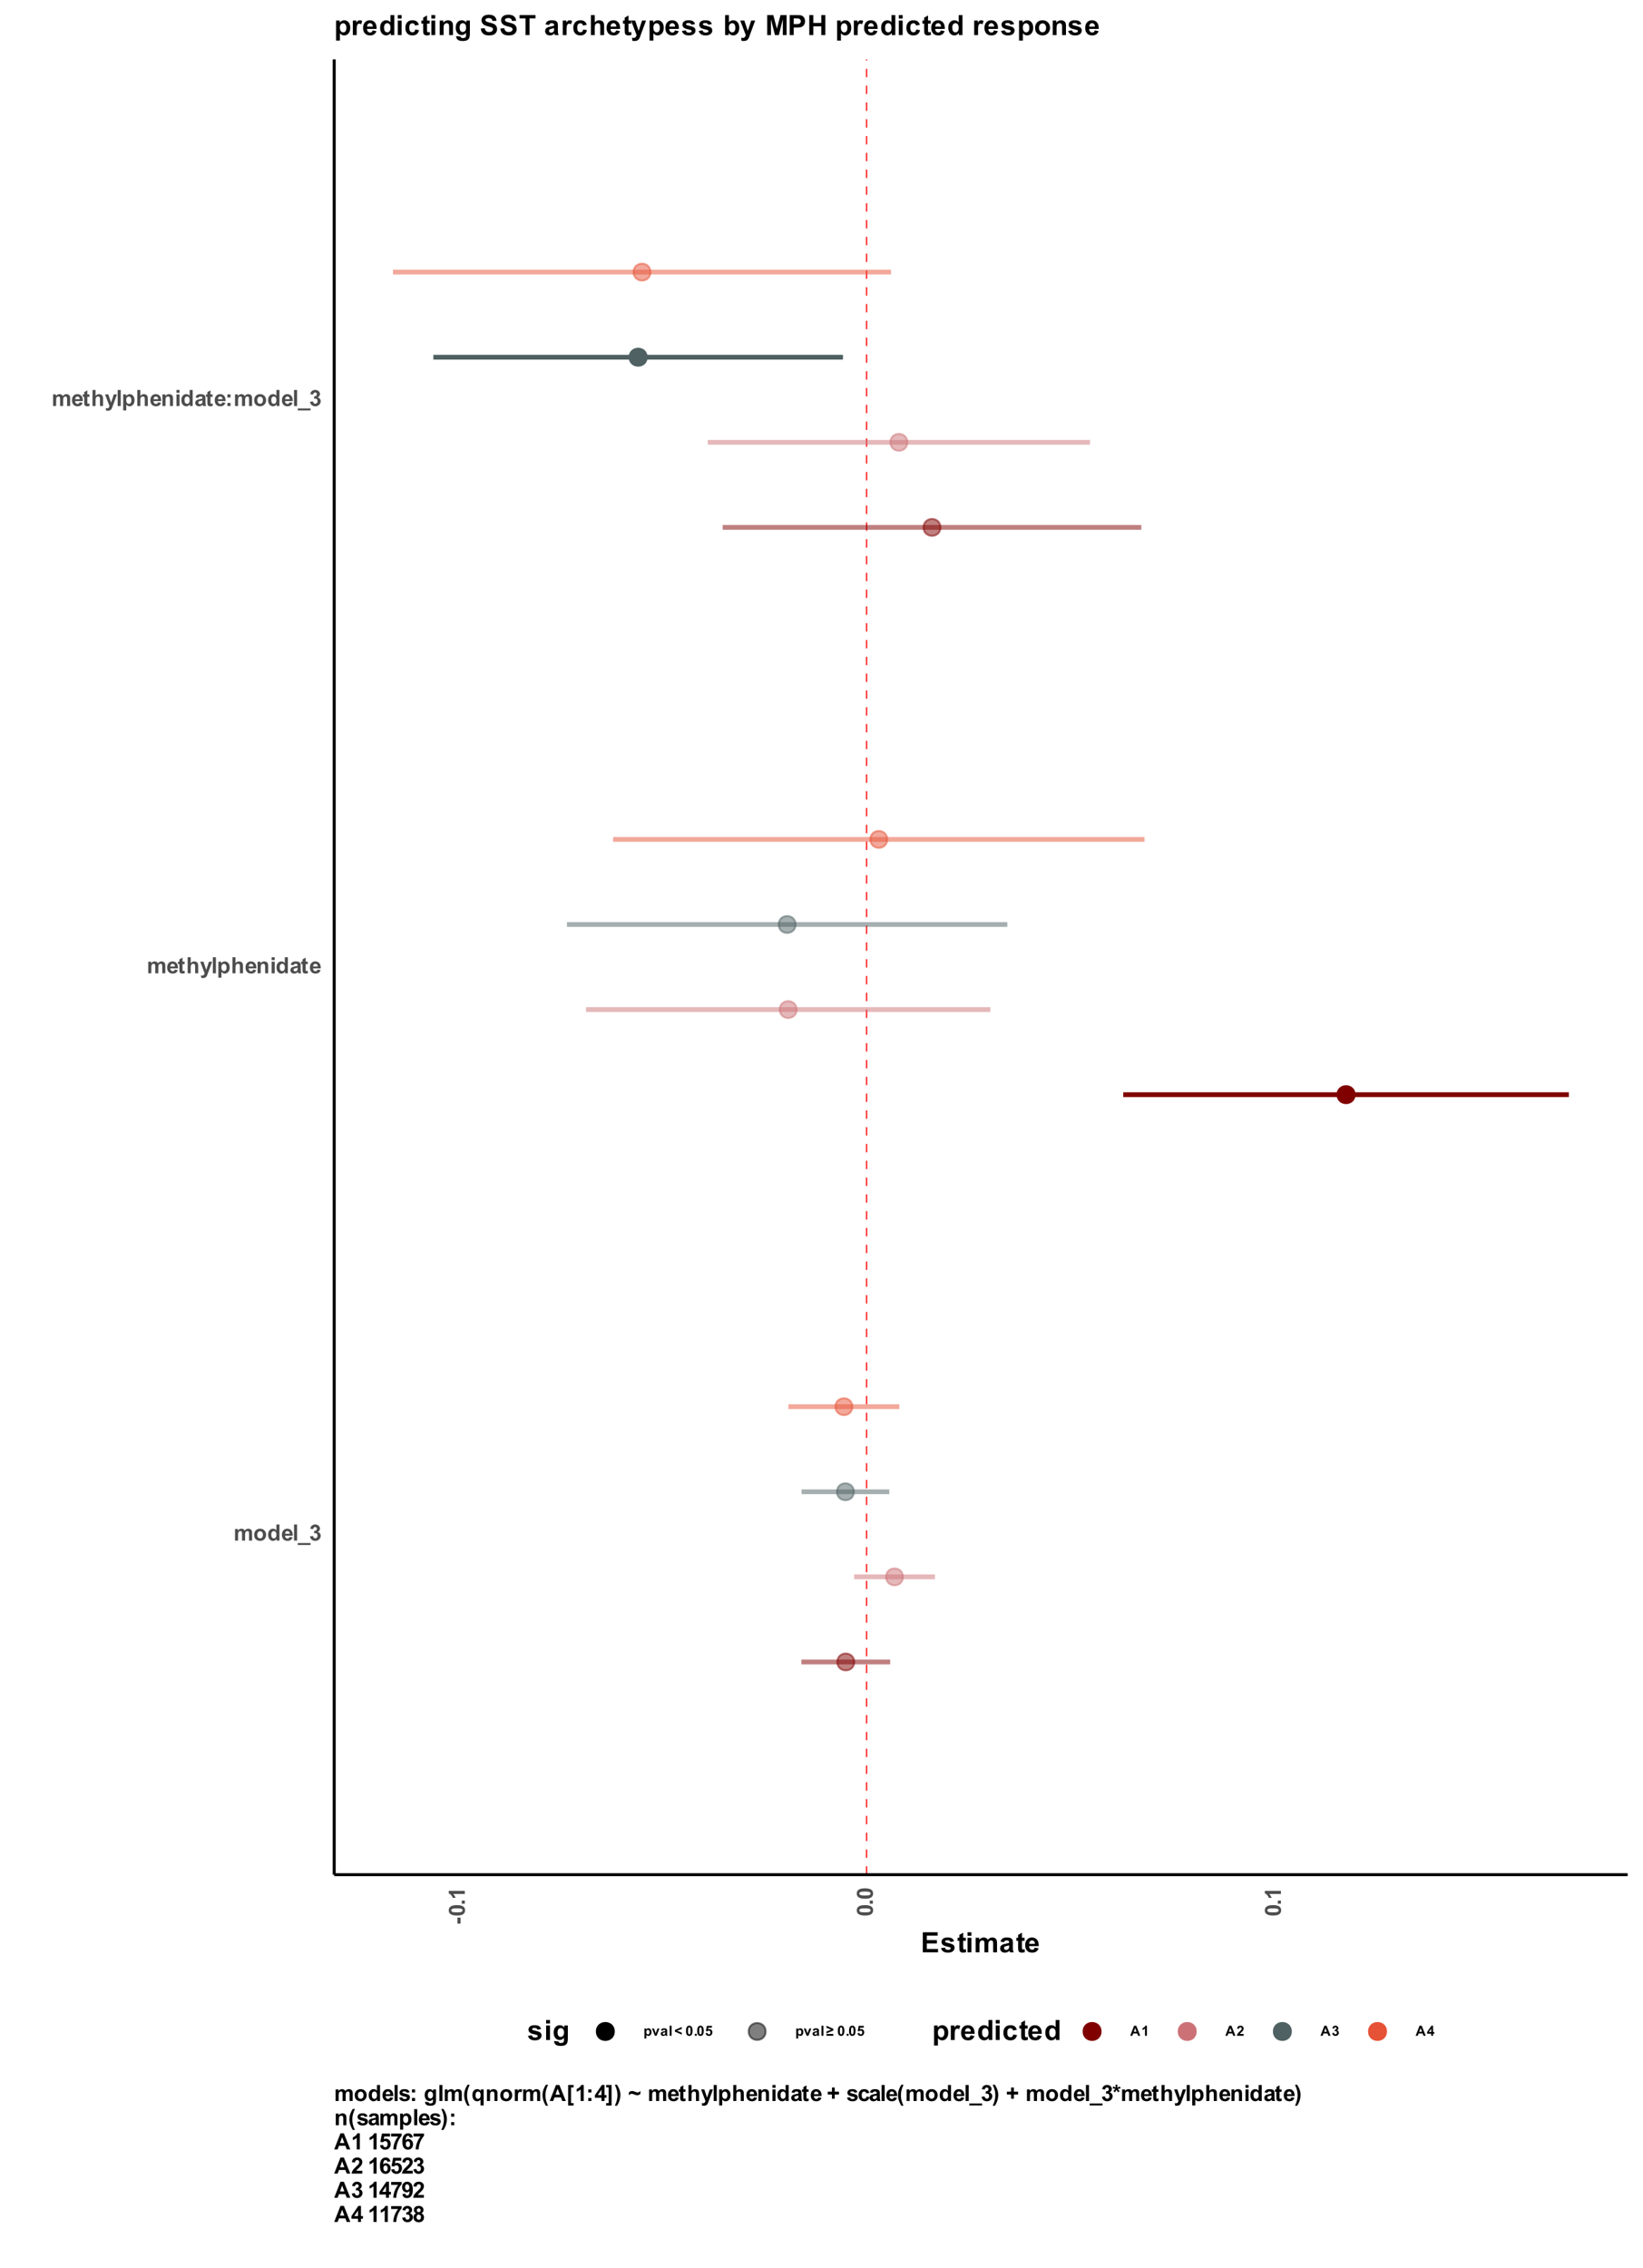 <?xml version="1.0" encoding="UTF-8"?>
<svg xmlns="http://www.w3.org/2000/svg" xmlns:xlink="http://www.w3.org/1999/xlink" width="587pt" height="810pt" viewBox="0 0 587 810" version="1.1">
<defs>
<g>
<symbol overflow="visible" id="glyph0-0">
<path style="stroke:none;" d="M 1 0 L 1 -5 L 5 -5 L 5 0 Z M 1.125 -0.125 L 4.875 -0.125 L 4.875 -4.875 L 1.125 -4.875 Z M 1.125 -0.125 "/>
</symbol>
<symbol overflow="visible" id="glyph0-1">
<path style="stroke:none;" d="M 0.5 -4.156 L 1.5 -4.156 L 1.5 -3.578 C 1.863 -4.023 2.297 -4.25 2.797 -4.25 C 3.066 -4.25 3.297 -4.191 3.484 -4.078 C 3.68 -3.973 3.844 -3.805 3.969 -3.578 C 4.156 -3.805 4.352 -3.973 4.562 -4.078 C 4.77 -4.191 4.992 -4.25 5.234 -4.25 C 5.535 -4.25 5.789 -4.188 6 -4.062 C 6.219 -3.938 6.379 -3.754 6.484 -3.516 C 6.555 -3.336 6.594 -3.051 6.594 -2.656 L 6.594 0 L 5.5 0 L 5.5 -2.375 C 5.5 -2.781 5.461 -3.047 5.391 -3.172 C 5.285 -3.328 5.129 -3.406 4.922 -3.406 C 4.766 -3.406 4.617 -3.359 4.484 -3.266 C 4.348 -3.172 4.25 -3.031 4.188 -2.844 C 4.125 -2.664 4.094 -2.383 4.094 -2 L 4.094 0 L 3 0 L 3 -2.281 C 3 -2.676 2.977 -2.93 2.938 -3.047 C 2.906 -3.172 2.848 -3.258 2.766 -3.312 C 2.68 -3.375 2.566 -3.406 2.422 -3.406 C 2.254 -3.406 2.102 -3.359 1.969 -3.266 C 1.832 -3.172 1.734 -3.035 1.672 -2.859 C 1.617 -2.691 1.594 -2.41 1.594 -2.016 L 1.594 0 L 0.5 0 Z M 0.5 -4.156 "/>
</symbol>
<symbol overflow="visible" id="glyph0-2">
<path style="stroke:none;" d="M 0.328 -2.141 C 0.328 -2.504 0.414 -2.852 0.594 -3.188 C 0.77 -3.531 1.02 -3.789 1.344 -3.969 C 1.676 -4.156 2.047 -4.25 2.453 -4.25 C 3.086 -4.25 3.602 -4.039 4 -3.625 C 4.406 -3.219 4.609 -2.707 4.609 -2.094 C 4.609 -1.457 4.406 -0.93 4 -0.516 C 3.594 -0.109 3.082 0.094 2.469 0.094 C 2.082 0.094 1.719 0.008 1.375 -0.156 C 1.031 -0.332 0.77 -0.586 0.594 -0.922 C 0.414 -1.254 0.328 -1.66 0.328 -2.141 Z M 1.453 -2.078 C 1.453 -1.66 1.547 -1.344 1.734 -1.125 C 1.93 -0.906 2.176 -0.797 2.469 -0.797 C 2.75 -0.797 2.984 -0.906 3.172 -1.125 C 3.367 -1.344 3.469 -1.66 3.469 -2.078 C 3.469 -2.484 3.367 -2.797 3.172 -3.016 C 2.984 -3.234 2.75 -3.344 2.469 -3.344 C 2.176 -3.344 1.93 -3.234 1.734 -3.016 C 1.547 -2.797 1.453 -2.484 1.453 -2.078 Z M 1.453 -2.078 "/>
</symbol>
<symbol overflow="visible" id="glyph0-3">
<path style="stroke:none;" d="M 4.375 0 L 3.359 0 L 3.359 -0.609 C 3.191 -0.367 2.992 -0.191 2.766 -0.078 C 2.535 0.035 2.301 0.094 2.062 0.094 C 1.582 0.094 1.172 -0.098 0.828 -0.484 C 0.492 -0.867 0.328 -1.406 0.328 -2.094 C 0.328 -2.789 0.492 -3.32 0.828 -3.688 C 1.16 -4.062 1.578 -4.25 2.078 -4.25 C 2.547 -4.25 2.945 -4.055 3.281 -3.672 L 3.281 -5.734 L 4.375 -5.734 Z M 1.453 -2.172 C 1.453 -1.723 1.516 -1.398 1.641 -1.203 C 1.816 -0.922 2.062 -0.781 2.375 -0.781 C 2.625 -0.781 2.836 -0.883 3.016 -1.094 C 3.191 -1.312 3.281 -1.633 3.281 -2.062 C 3.281 -2.539 3.191 -2.883 3.016 -3.094 C 2.848 -3.301 2.633 -3.406 2.375 -3.406 C 2.113 -3.406 1.895 -3.301 1.719 -3.094 C 1.539 -2.883 1.453 -2.578 1.453 -2.172 Z M 1.453 -2.172 "/>
</symbol>
<symbol overflow="visible" id="glyph0-4">
<path style="stroke:none;" d="M 2.984 -1.328 L 4.078 -1.141 C 3.93 -0.734 3.707 -0.426 3.406 -0.219 C 3.102 -0.008 2.723 0.094 2.266 0.094 C 1.547 0.094 1.016 -0.141 0.672 -0.609 C 0.391 -0.992 0.25 -1.473 0.25 -2.047 C 0.25 -2.734 0.426 -3.27 0.781 -3.656 C 1.145 -4.051 1.602 -4.25 2.156 -4.25 C 2.77 -4.25 3.254 -4.039 3.609 -3.625 C 3.973 -3.219 4.145 -2.598 4.125 -1.766 L 1.375 -1.766 C 1.383 -1.43 1.473 -1.176 1.641 -1 C 1.816 -0.82 2.031 -0.734 2.281 -0.734 C 2.445 -0.734 2.586 -0.781 2.703 -0.875 C 2.828 -0.969 2.922 -1.117 2.984 -1.328 Z M 3.047 -2.438 C 3.035 -2.75 2.953 -2.988 2.797 -3.156 C 2.641 -3.32 2.445 -3.406 2.219 -3.406 C 1.977 -3.406 1.781 -3.316 1.625 -3.141 C 1.469 -2.961 1.395 -2.727 1.406 -2.438 Z M 3.047 -2.438 "/>
</symbol>
<symbol overflow="visible" id="glyph0-5">
<path style="stroke:none;" d="M 0.578 0 L 0.578 -5.734 L 1.672 -5.734 L 1.672 0 Z M 0.578 0 "/>
</symbol>
<symbol overflow="visible" id="glyph0-6">
<path style="stroke:none;" d="M -0.078 1.578 L -0.078 0.875 L 4.484 0.875 L 4.484 1.578 Z M -0.078 1.578 "/>
</symbol>
<symbol overflow="visible" id="glyph0-7">
<path style="stroke:none;" d="M 0.297 -1.516 L 1.359 -1.656 C 1.398 -1.383 1.492 -1.176 1.641 -1.031 C 1.785 -0.883 1.961 -0.812 2.172 -0.812 C 2.398 -0.812 2.594 -0.895 2.75 -1.062 C 2.906 -1.238 2.984 -1.473 2.984 -1.766 C 2.984 -2.047 2.906 -2.266 2.75 -2.422 C 2.602 -2.586 2.426 -2.672 2.219 -2.672 C 2.07 -2.672 1.906 -2.641 1.719 -2.578 L 1.828 -3.484 C 2.129 -3.473 2.359 -3.535 2.516 -3.672 C 2.672 -3.805 2.75 -3.988 2.75 -4.219 C 2.75 -4.406 2.691 -4.555 2.578 -4.672 C 2.461 -4.785 2.312 -4.844 2.125 -4.844 C 1.938 -4.844 1.773 -4.773 1.641 -4.641 C 1.504 -4.516 1.422 -4.328 1.391 -4.078 L 0.391 -4.25 C 0.453 -4.602 0.555 -4.879 0.703 -5.078 C 0.848 -5.285 1.047 -5.445 1.297 -5.562 C 1.547 -5.688 1.832 -5.75 2.156 -5.75 C 2.688 -5.75 3.117 -5.578 3.453 -5.234 C 3.711 -4.953 3.844 -4.633 3.844 -4.281 C 3.844 -3.781 3.57 -3.379 3.031 -3.078 C 3.352 -3.004 3.613 -2.844 3.812 -2.594 C 4.008 -2.352 4.109 -2.062 4.109 -1.719 C 4.109 -1.219 3.922 -0.789 3.547 -0.438 C 3.18 -0.082 2.727 0.094 2.188 0.094 C 1.664 0.094 1.234 -0.051 0.891 -0.344 C 0.555 -0.645 0.359 -1.035 0.297 -1.516 Z M 0.297 -1.516 "/>
</symbol>
<symbol overflow="visible" id="glyph0-8">
<path style="stroke:none;" d="M 2.484 -4.156 L 2.484 -3.281 L 1.734 -3.281 L 1.734 -1.609 C 1.734 -1.266 1.738 -1.062 1.75 -1 C 1.758 -0.945 1.789 -0.898 1.844 -0.859 C 1.895 -0.828 1.957 -0.812 2.031 -0.812 C 2.133 -0.812 2.281 -0.848 2.469 -0.922 L 2.562 -0.078 C 2.312 0.035 2.023 0.094 1.703 0.094 C 1.504 0.094 1.32 0.062 1.156 0 C 1 -0.07 0.883 -0.16 0.812 -0.266 C 0.738 -0.367 0.688 -0.508 0.656 -0.688 C 0.633 -0.82 0.625 -1.082 0.625 -1.469 L 0.625 -3.281 L 0.125 -3.281 L 0.125 -4.156 L 0.625 -4.156 L 0.625 -4.969 L 1.734 -5.609 L 1.734 -4.156 Z M 2.484 -4.156 "/>
</symbol>
<symbol overflow="visible" id="glyph0-9">
<path style="stroke:none;" d="M 1.672 -5.734 L 1.672 -3.625 C 2.023 -4.039 2.445 -4.25 2.938 -4.25 C 3.188 -4.25 3.41 -4.203 3.609 -4.109 C 3.816 -4.016 3.973 -3.895 4.078 -3.75 C 4.18 -3.602 4.25 -3.441 4.281 -3.266 C 4.32 -3.086 4.344 -2.812 4.344 -2.438 L 4.344 0 L 3.25 0 L 3.25 -2.188 C 3.25 -2.625 3.227 -2.898 3.188 -3.016 C 3.145 -3.141 3.07 -3.234 2.969 -3.297 C 2.863 -3.367 2.734 -3.406 2.578 -3.406 C 2.391 -3.406 2.223 -3.359 2.078 -3.266 C 1.941 -3.18 1.836 -3.051 1.766 -2.875 C 1.703 -2.695 1.672 -2.43 1.672 -2.078 L 1.672 0 L 0.578 0 L 0.578 -5.734 Z M 1.672 -5.734 "/>
</symbol>
<symbol overflow="visible" id="glyph0-10">
<path style="stroke:none;" d="M 0.062 -4.156 L 1.219 -4.156 L 2.219 -1.203 L 3.188 -4.156 L 4.328 -4.156 L 2.859 -0.156 L 2.594 0.562 C 2.5 0.812 2.406 1 2.312 1.125 C 2.227 1.25 2.129 1.348 2.016 1.422 C 1.898 1.504 1.758 1.566 1.594 1.609 C 1.438 1.66 1.254 1.688 1.047 1.688 C 0.828 1.688 0.617 1.664 0.422 1.625 L 0.328 0.766 C 0.492 0.797 0.645 0.812 0.781 0.812 C 1.039 0.812 1.227 0.734 1.344 0.578 C 1.469 0.43 1.566 0.242 1.641 0.016 Z M 0.062 -4.156 "/>
</symbol>
<symbol overflow="visible" id="glyph0-11">
<path style="stroke:none;" d="M 0.547 -4.156 L 1.562 -4.156 L 1.562 -3.547 C 1.695 -3.754 1.879 -3.922 2.109 -4.047 C 2.336 -4.18 2.586 -4.25 2.859 -4.25 C 3.336 -4.25 3.742 -4.055 4.078 -3.672 C 4.422 -3.297 4.594 -2.77 4.594 -2.094 C 4.594 -1.406 4.422 -0.867 4.078 -0.484 C 3.742 -0.098 3.336 0.094 2.859 0.094 C 2.629 0.094 2.422 0.047 2.234 -0.047 C 2.047 -0.141 1.848 -0.297 1.641 -0.516 L 1.641 1.578 L 0.547 1.578 Z M 1.625 -2.141 C 1.625 -1.68 1.719 -1.336 1.906 -1.109 C 2.094 -0.891 2.316 -0.781 2.578 -0.781 C 2.836 -0.781 3.051 -0.879 3.219 -1.078 C 3.383 -1.285 3.469 -1.625 3.469 -2.094 C 3.469 -2.531 3.379 -2.852 3.203 -3.062 C 3.035 -3.27 2.82 -3.375 2.562 -3.375 C 2.289 -3.375 2.066 -3.27 1.891 -3.062 C 1.711 -2.852 1.625 -2.547 1.625 -2.141 Z M 1.625 -2.141 "/>
</symbol>
<symbol overflow="visible" id="glyph0-12">
<path style="stroke:none;" d="M 4.344 0 L 3.25 0 L 3.25 -2.125 C 3.25 -2.57 3.223 -2.859 3.172 -2.984 C 3.129 -3.117 3.055 -3.223 2.953 -3.297 C 2.848 -3.367 2.723 -3.406 2.578 -3.406 C 2.379 -3.406 2.203 -3.352 2.047 -3.25 C 1.898 -3.145 1.801 -3.004 1.75 -2.828 C 1.695 -2.66 1.672 -2.344 1.672 -1.875 L 1.672 0 L 0.562 0 L 0.562 -4.156 L 1.594 -4.156 L 1.594 -3.547 C 1.945 -4.016 2.398 -4.25 2.953 -4.25 C 3.191 -4.25 3.41 -4.203 3.609 -4.109 C 3.816 -4.023 3.973 -3.914 4.078 -3.781 C 4.18 -3.645 4.25 -3.488 4.281 -3.312 C 4.32 -3.145 4.344 -2.898 4.344 -2.578 Z M 4.344 0 "/>
</symbol>
<symbol overflow="visible" id="glyph0-13">
<path style="stroke:none;" d="M 0.578 -4.719 L 0.578 -5.734 L 1.672 -5.734 L 1.672 -4.719 Z M 0.578 0 L 0.578 -4.156 L 1.672 -4.156 L 1.672 0 Z M 0.578 0 "/>
</symbol>
<symbol overflow="visible" id="glyph0-14">
<path style="stroke:none;" d="M 1.391 -2.891 L 0.406 -3.062 C 0.508 -3.469 0.695 -3.766 0.969 -3.953 C 1.25 -4.148 1.66 -4.25 2.203 -4.25 C 2.691 -4.25 3.055 -4.188 3.297 -4.062 C 3.535 -3.945 3.703 -3.801 3.797 -3.625 C 3.891 -3.445 3.938 -3.117 3.938 -2.641 L 3.938 -1.359 C 3.938 -0.992 3.953 -0.723 3.984 -0.547 C 4.016 -0.379 4.082 -0.195 4.188 0 L 3.094 0 C 3.062 -0.07 3.023 -0.18 2.984 -0.328 C 2.973 -0.391 2.961 -0.43 2.953 -0.453 C 2.766 -0.273 2.562 -0.141 2.344 -0.047 C 2.133 0.047 1.91 0.094 1.672 0.094 C 1.242 0.094 0.906 -0.02 0.656 -0.25 C 0.406 -0.488 0.281 -0.785 0.281 -1.141 C 0.281 -1.367 0.336 -1.57 0.453 -1.75 C 0.566 -1.938 0.723 -2.078 0.922 -2.172 C 1.129 -2.273 1.422 -2.363 1.797 -2.438 C 2.305 -2.531 2.66 -2.617 2.859 -2.703 L 2.859 -2.812 C 2.859 -3.031 2.805 -3.18 2.703 -3.266 C 2.598 -3.359 2.406 -3.406 2.125 -3.406 C 1.926 -3.406 1.77 -3.363 1.656 -3.281 C 1.551 -3.207 1.461 -3.078 1.391 -2.891 Z M 2.859 -2 C 2.723 -1.945 2.5 -1.891 2.188 -1.828 C 1.883 -1.766 1.688 -1.703 1.594 -1.641 C 1.457 -1.535 1.391 -1.406 1.391 -1.25 C 1.391 -1.094 1.445 -0.957 1.562 -0.844 C 1.676 -0.738 1.82 -0.688 2 -0.688 C 2.195 -0.688 2.383 -0.75 2.562 -0.875 C 2.695 -0.977 2.785 -1.098 2.828 -1.234 C 2.848 -1.328 2.859 -1.508 2.859 -1.781 Z M 2.859 -2 "/>
</symbol>
<symbol overflow="visible" id="glyph0-15">
<path style="stroke:none;" d="M 0.781 -3.047 L 0.781 -4.156 L 1.891 -4.156 L 1.891 -3.047 Z M 0.781 0 L 0.781 -1.094 L 1.891 -1.094 L 1.891 0 Z M 0.781 0 "/>
</symbol>
<symbol overflow="visible" id="glyph0-16">
<path style="stroke:none;" d="M 0.188 -1.188 L 1.297 -1.359 C 1.336 -1.141 1.43 -0.973 1.578 -0.859 C 1.723 -0.754 1.922 -0.703 2.172 -0.703 C 2.461 -0.703 2.676 -0.754 2.812 -0.859 C 2.914 -0.93 2.969 -1.031 2.969 -1.156 C 2.969 -1.238 2.941 -1.305 2.891 -1.359 C 2.828 -1.41 2.703 -1.457 2.516 -1.5 C 1.629 -1.695 1.066 -1.875 0.828 -2.031 C 0.504 -2.258 0.344 -2.57 0.344 -2.969 C 0.344 -3.332 0.484 -3.633 0.766 -3.875 C 1.047 -4.125 1.488 -4.25 2.094 -4.25 C 2.656 -4.25 3.07 -4.156 3.344 -3.969 C 3.625 -3.781 3.816 -3.504 3.922 -3.141 L 2.891 -2.953 C 2.848 -3.117 2.766 -3.242 2.641 -3.328 C 2.516 -3.41 2.336 -3.453 2.109 -3.453 C 1.816 -3.453 1.609 -3.41 1.484 -3.328 C 1.398 -3.273 1.359 -3.203 1.359 -3.109 C 1.359 -3.035 1.395 -2.969 1.469 -2.906 C 1.57 -2.832 1.914 -2.727 2.5 -2.594 C 3.082 -2.469 3.488 -2.305 3.719 -2.109 C 3.945 -1.922 4.062 -1.648 4.062 -1.297 C 4.062 -0.922 3.898 -0.594 3.578 -0.312 C 3.266 -0.039 2.797 0.094 2.172 0.094 C 1.609 0.094 1.16 -0.02 0.828 -0.25 C 0.504 -0.477 0.289 -0.789 0.188 -1.188 Z M 0.188 -1.188 "/>
</symbol>
<symbol overflow="visible" id="glyph0-17">
<path style="stroke:none;" d=""/>
</symbol>
<symbol overflow="visible" id="glyph0-18">
<path style="stroke:none;" d="M 0.469 0.281 L 1.734 0.422 C 1.754 0.566 1.801 0.672 1.875 0.734 C 1.977 0.805 2.141 0.844 2.359 0.844 C 2.648 0.844 2.867 0.801 3.016 0.719 C 3.109 0.656 3.18 0.562 3.234 0.438 C 3.266 0.344 3.281 0.176 3.281 -0.062 L 3.281 -0.672 C 2.945 -0.223 2.531 0 2.031 0 C 1.477 0 1.039 -0.234 0.719 -0.703 C 0.457 -1.078 0.328 -1.539 0.328 -2.094 C 0.328 -2.789 0.492 -3.32 0.828 -3.688 C 1.16 -4.062 1.578 -4.25 2.078 -4.25 C 2.586 -4.25 3.008 -4.02 3.344 -3.562 L 3.344 -4.156 L 4.375 -4.156 L 4.375 -0.422 C 4.375 0.066 4.332 0.43 4.25 0.672 C 4.176 0.91 4.066 1.098 3.922 1.234 C 3.773 1.379 3.578 1.488 3.328 1.562 C 3.086 1.645 2.781 1.688 2.406 1.688 C 1.707 1.688 1.207 1.566 0.906 1.328 C 0.613 1.086 0.469 0.781 0.469 0.406 C 0.469 0.375 0.469 0.332 0.469 0.281 Z M 1.453 -2.156 C 1.453 -1.719 1.535 -1.395 1.703 -1.188 C 1.879 -0.988 2.094 -0.891 2.344 -0.891 C 2.613 -0.891 2.836 -0.992 3.016 -1.203 C 3.203 -1.41 3.297 -1.723 3.297 -2.141 C 3.297 -2.566 3.207 -2.883 3.031 -3.094 C 2.852 -3.301 2.629 -3.406 2.359 -3.406 C 2.098 -3.406 1.879 -3.301 1.703 -3.094 C 1.535 -2.895 1.453 -2.582 1.453 -2.156 Z M 1.453 -2.156 "/>
</symbol>
<symbol overflow="visible" id="glyph0-19">
<path style="stroke:none;" d="M 2.391 1.688 L 1.641 1.688 C 1.242 1.082 0.941 0.457 0.734 -0.188 C 0.523 -0.844 0.422 -1.473 0.422 -2.078 C 0.422 -2.828 0.551 -3.539 0.812 -4.219 C 1.031 -4.801 1.312 -5.336 1.656 -5.828 L 2.406 -5.828 C 2.051 -5.035 1.805 -4.363 1.672 -3.812 C 1.535 -3.258 1.469 -2.672 1.469 -2.047 C 1.469 -1.617 1.504 -1.18 1.578 -0.734 C 1.66 -0.285 1.773 0.141 1.922 0.547 C 2.004 0.805 2.16 1.188 2.391 1.688 Z M 2.391 1.688 "/>
</symbol>
<symbol overflow="visible" id="glyph0-20">
<path style="stroke:none;" d="M 3.281 1.578 L 3.281 -0.516 C 3.145 -0.328 2.969 -0.176 2.75 -0.062 C 2.539 0.039 2.312 0.094 2.062 0.094 C 1.594 0.094 1.203 -0.082 0.891 -0.438 C 0.535 -0.852 0.359 -1.414 0.359 -2.125 C 0.359 -2.789 0.523 -3.312 0.859 -3.688 C 1.203 -4.062 1.625 -4.25 2.125 -4.25 C 2.395 -4.25 2.629 -4.188 2.828 -4.062 C 3.035 -3.945 3.219 -3.77 3.375 -3.531 L 3.375 -4.156 L 4.391 -4.156 L 4.391 1.578 Z M 3.328 -2.125 C 3.328 -2.551 3.238 -2.867 3.062 -3.078 C 2.883 -3.285 2.664 -3.391 2.406 -3.391 C 2.145 -3.391 1.926 -3.281 1.75 -3.062 C 1.57 -2.852 1.484 -2.52 1.484 -2.062 C 1.484 -1.602 1.566 -1.273 1.734 -1.078 C 1.91 -0.879 2.125 -0.781 2.375 -0.781 C 2.625 -0.781 2.844 -0.891 3.031 -1.109 C 3.227 -1.336 3.328 -1.676 3.328 -2.125 Z M 3.328 -2.125 "/>
</symbol>
<symbol overflow="visible" id="glyph0-21">
<path style="stroke:none;" d="M 1.625 0 L 0.531 0 L 0.531 -4.156 L 1.547 -4.156 L 1.547 -3.562 C 1.723 -3.844 1.879 -4.023 2.016 -4.109 C 2.16 -4.203 2.32 -4.25 2.5 -4.25 C 2.75 -4.25 2.988 -4.176 3.219 -4.031 L 2.875 -3.078 C 2.688 -3.203 2.516 -3.266 2.359 -3.266 C 2.203 -3.266 2.07 -3.219 1.969 -3.125 C 1.863 -3.039 1.781 -2.891 1.719 -2.672 C 1.656 -2.453 1.625 -1.988 1.625 -1.281 Z M 1.625 0 "/>
</symbol>
<symbol overflow="visible" id="glyph0-22">
<path style="stroke:none;" d="M 5.75 0 L 4.484 0 L 3.984 -1.297 L 1.703 -1.297 L 1.234 0 L 0 0 L 2.234 -5.734 L 3.453 -5.734 Z M 3.625 -2.266 L 2.828 -4.391 L 2.062 -2.266 Z M 3.625 -2.266 "/>
</symbol>
<symbol overflow="visible" id="glyph0-23">
<path style="stroke:none;" d="M 0.578 1.609 L 0.578 -5.734 L 2.516 -5.734 L 2.516 -4.859 L 1.609 -4.859 L 1.609 0.75 L 2.516 0.75 L 2.516 1.609 Z M 0.578 1.609 "/>
</symbol>
<symbol overflow="visible" id="glyph0-24">
<path style="stroke:none;" d="M 3.156 0 L 2.047 0 L 2.047 -4.141 C 1.648 -3.766 1.18 -3.488 0.641 -3.312 L 0.641 -4.297 C 0.922 -4.391 1.227 -4.566 1.562 -4.828 C 1.906 -5.098 2.141 -5.406 2.266 -5.75 L 3.156 -5.75 Z M 3.156 0 "/>
</symbol>
<symbol overflow="visible" id="glyph0-25">
<path style="stroke:none;" d="M 2.5 0 L 2.5 -1.156 L 0.156 -1.156 L 0.156 -2.109 L 2.641 -5.75 L 3.562 -5.75 L 3.562 -2.125 L 4.266 -2.125 L 4.266 -1.156 L 3.562 -1.156 L 3.562 0 Z M 2.5 -2.125 L 2.5 -4.078 L 1.172 -2.125 Z M 2.5 -2.125 "/>
</symbol>
<symbol overflow="visible" id="glyph0-26">
<path style="stroke:none;" d="M 2.094 -5.734 L 2.094 1.609 L 0.156 1.609 L 0.156 0.75 L 1.047 0.75 L 1.047 -4.875 L 0.156 -4.875 L 0.156 -5.734 Z M 2.094 -5.734 "/>
</symbol>
<symbol overflow="visible" id="glyph0-27">
<path style="stroke:none;" d="M 0.266 1.688 C 0.484 1.219 0.633 0.859 0.719 0.609 C 0.812 0.367 0.895 0.086 0.969 -0.234 C 1.051 -0.555 1.109 -0.863 1.141 -1.156 C 1.18 -1.445 1.203 -1.742 1.203 -2.047 C 1.203 -2.672 1.133 -3.258 1 -3.812 C 0.863 -4.363 0.617 -5.035 0.266 -5.828 L 1.016 -5.828 C 1.398 -5.266 1.703 -4.672 1.922 -4.047 C 2.141 -3.422 2.25 -2.785 2.25 -2.141 C 2.25 -1.586 2.164 -1.004 2 -0.391 C 1.801 0.316 1.477 1.008 1.031 1.688 Z M 0.266 1.688 "/>
</symbol>
<symbol overflow="visible" id="glyph0-28">
<path style="stroke:none;" d="M 0.266 -2.031 L 0.266 -3.047 C 0.598 -3.398 0.984 -3.578 1.422 -3.578 C 1.586 -3.578 1.738 -3.562 1.875 -3.531 C 2.008 -3.5 2.254 -3.41 2.609 -3.266 C 2.973 -3.117 3.219 -3.047 3.344 -3.047 C 3.488 -3.047 3.656 -3.086 3.844 -3.172 C 4.039 -3.266 4.227 -3.41 4.406 -3.609 L 4.406 -2.562 C 4.289 -2.438 4.125 -2.316 3.906 -2.203 C 3.695 -2.098 3.477 -2.047 3.25 -2.047 C 3.113 -2.047 2.984 -2.062 2.859 -2.094 C 2.734 -2.125 2.539 -2.195 2.281 -2.312 C 1.875 -2.488 1.555 -2.578 1.328 -2.578 C 0.961 -2.578 0.609 -2.395 0.266 -2.031 Z M 0.266 -2.031 "/>
</symbol>
<symbol overflow="visible" id="glyph0-29">
<path style="stroke:none;" d="M 1.828 -0.828 L 1.828 -2.312 L 0.328 -2.312 L 0.328 -3.344 L 1.828 -3.344 L 1.828 -4.828 L 2.828 -4.828 L 2.828 -3.344 L 4.344 -3.344 L 4.344 -2.312 L 2.828 -2.312 L 2.828 -0.828 Z M 1.828 -0.828 "/>
</symbol>
<symbol overflow="visible" id="glyph0-30">
<path style="stroke:none;" d="M 4.188 -2.922 L 3.109 -2.734 C 3.078 -2.941 2.992 -3.098 2.859 -3.203 C 2.734 -3.316 2.566 -3.375 2.359 -3.375 C 2.086 -3.375 1.867 -3.281 1.703 -3.094 C 1.547 -2.906 1.469 -2.594 1.469 -2.156 C 1.469 -1.656 1.547 -1.301 1.703 -1.094 C 1.867 -0.895 2.094 -0.797 2.375 -0.797 C 2.582 -0.797 2.754 -0.852 2.891 -0.969 C 3.023 -1.094 3.117 -1.301 3.172 -1.594 L 4.25 -1.406 C 4.133 -0.914 3.914 -0.539 3.594 -0.281 C 3.281 -0.031 2.859 0.094 2.328 0.094 C 1.723 0.094 1.238 -0.098 0.875 -0.484 C 0.508 -0.867 0.328 -1.398 0.328 -2.078 C 0.328 -2.754 0.508 -3.285 0.875 -3.672 C 1.238 -4.055 1.727 -4.25 2.344 -4.25 C 2.852 -4.25 3.254 -4.141 3.547 -3.922 C 3.848 -3.703 4.062 -3.367 4.188 -2.922 Z M 4.188 -2.922 "/>
</symbol>
<symbol overflow="visible" id="glyph0-31">
<path style="stroke:none;" d="M 0.953 -3.094 L 0.375 -3.547 C 0.562 -3.766 0.754 -3.969 0.953 -4.156 C 1.035 -4.238 1.086 -4.289 1.109 -4.312 C 1.047 -4.32 0.859 -4.363 0.547 -4.438 C 0.328 -4.488 0.18 -4.531 0.109 -4.562 L 0.344 -5.25 C 0.688 -5.102 0.988 -4.945 1.25 -4.781 C 1.188 -5.207 1.156 -5.555 1.156 -5.828 L 1.859 -5.828 C 1.859 -5.641 1.82 -5.289 1.75 -4.781 C 1.801 -4.801 1.914 -4.852 2.094 -4.938 C 2.32 -5.039 2.535 -5.129 2.734 -5.203 L 2.938 -4.5 C 2.656 -4.438 2.32 -4.375 1.938 -4.312 L 2.406 -3.781 C 2.5 -3.676 2.57 -3.586 2.625 -3.516 L 2.031 -3.125 L 1.5 -4 C 1.344 -3.719 1.16 -3.414 0.953 -3.094 Z M 0.953 -3.094 "/>
</symbol>
<symbol overflow="visible" id="glyph0-32">
<path style="stroke:none;" d="M 0.359 -1.469 L 1.453 -1.594 C 1.484 -1.344 1.57 -1.145 1.719 -1 C 1.875 -0.852 2.055 -0.781 2.266 -0.781 C 2.492 -0.781 2.688 -0.875 2.844 -1.062 C 3 -1.25 3.078 -1.531 3.078 -1.906 C 3.078 -2.258 3 -2.52 2.844 -2.688 C 2.688 -2.863 2.484 -2.953 2.234 -2.953 C 1.91 -2.953 1.625 -2.816 1.375 -2.547 L 0.484 -2.672 L 1.047 -5.656 L 3.953 -5.656 L 3.953 -4.625 L 1.891 -4.625 L 1.719 -3.656 C 1.957 -3.77 2.207 -3.828 2.469 -3.828 C 2.945 -3.828 3.352 -3.648 3.688 -3.297 C 4.031 -2.941 4.203 -2.484 4.203 -1.922 C 4.203 -1.453 4.066 -1.031 3.797 -0.656 C 3.422 -0.156 2.906 0.094 2.25 0.094 C 1.719 0.094 1.285 -0.047 0.953 -0.328 C 0.617 -0.609 0.422 -0.988 0.359 -1.469 Z M 0.359 -1.469 "/>
</symbol>
<symbol overflow="visible" id="glyph0-33">
<path style="stroke:none;" d="M 0.344 -4.625 L 0.344 -5.656 L 4.094 -5.656 L 4.094 -4.859 C 3.781 -4.547 3.461 -4.102 3.141 -3.531 C 2.828 -2.969 2.586 -2.363 2.422 -1.719 C 2.254 -1.082 2.172 -0.508 2.172 0 L 1.109 0 C 1.129 -0.789 1.289 -1.598 1.594 -2.422 C 1.906 -3.242 2.32 -3.977 2.844 -4.625 Z M 0.344 -4.625 "/>
</symbol>
<symbol overflow="visible" id="glyph0-34">
<path style="stroke:none;" d="M 4.062 -4.328 L 3 -4.203 C 2.969 -4.422 2.895 -4.582 2.781 -4.688 C 2.676 -4.789 2.539 -4.844 2.375 -4.844 C 2.133 -4.844 1.938 -4.738 1.781 -4.531 C 1.625 -4.32 1.523 -3.891 1.484 -3.234 C 1.754 -3.555 2.094 -3.719 2.5 -3.719 C 2.957 -3.719 3.348 -3.539 3.672 -3.188 C 4.004 -2.844 4.172 -2.395 4.172 -1.844 C 4.172 -1.258 4 -0.789 3.656 -0.438 C 3.312 -0.082 2.867 0.094 2.328 0.094 C 1.742 0.094 1.266 -0.129 0.891 -0.578 C 0.523 -1.023 0.344 -1.758 0.344 -2.781 C 0.344 -3.832 0.535 -4.586 0.922 -5.047 C 1.305 -5.516 1.812 -5.75 2.438 -5.75 C 2.875 -5.75 3.234 -5.625 3.516 -5.375 C 3.797 -5.133 3.977 -4.785 4.062 -4.328 Z M 1.578 -1.938 C 1.578 -1.57 1.656 -1.289 1.812 -1.094 C 1.977 -0.906 2.164 -0.812 2.375 -0.812 C 2.582 -0.812 2.754 -0.891 2.891 -1.047 C 3.023 -1.211 3.094 -1.473 3.094 -1.828 C 3.094 -2.203 3.02 -2.473 2.875 -2.641 C 2.727 -2.816 2.547 -2.906 2.328 -2.906 C 2.117 -2.906 1.941 -2.82 1.797 -2.656 C 1.648 -2.5 1.578 -2.258 1.578 -1.938 Z M 1.578 -1.938 "/>
</symbol>
<symbol overflow="visible" id="glyph0-35">
<path style="stroke:none;" d="M 4.047 -1.016 L 4.047 0 L 0.203 0 C 0.242 -0.383 0.367 -0.75 0.578 -1.094 C 0.785 -1.438 1.195 -1.895 1.812 -2.469 C 2.301 -2.926 2.602 -3.238 2.719 -3.406 C 2.875 -3.633 2.953 -3.859 2.953 -4.078 C 2.953 -4.328 2.883 -4.516 2.75 -4.641 C 2.613 -4.773 2.43 -4.844 2.203 -4.844 C 1.973 -4.844 1.789 -4.77 1.656 -4.625 C 1.52 -4.488 1.441 -4.266 1.422 -3.953 L 0.328 -4.062 C 0.391 -4.664 0.594 -5.098 0.938 -5.359 C 1.281 -5.617 1.711 -5.75 2.234 -5.75 C 2.797 -5.75 3.238 -5.598 3.562 -5.297 C 3.883 -4.992 4.047 -4.613 4.047 -4.156 C 4.047 -3.895 4 -3.648 3.906 -3.422 C 3.812 -3.191 3.664 -2.945 3.469 -2.688 C 3.332 -2.52 3.094 -2.273 2.75 -1.953 C 2.406 -1.641 2.188 -1.43 2.094 -1.328 C 2 -1.223 1.926 -1.117 1.875 -1.016 Z M 4.047 -1.016 "/>
</symbol>
<symbol overflow="visible" id="glyph0-36">
<path style="stroke:none;" d="M 0.359 -1.328 L 1.422 -1.438 C 1.453 -1.227 1.52 -1.07 1.625 -0.969 C 1.738 -0.863 1.883 -0.812 2.062 -0.812 C 2.289 -0.812 2.484 -0.914 2.641 -1.125 C 2.797 -1.332 2.898 -1.766 2.953 -2.422 C 2.672 -2.098 2.32 -1.938 1.906 -1.938 C 1.457 -1.938 1.066 -2.109 0.734 -2.453 C 0.41 -2.805 0.25 -3.258 0.25 -3.812 C 0.25 -4.395 0.422 -4.863 0.766 -5.219 C 1.117 -5.57 1.562 -5.75 2.094 -5.75 C 2.676 -5.75 3.148 -5.523 3.516 -5.078 C 3.891 -4.629 4.078 -3.891 4.078 -2.859 C 4.078 -1.816 3.883 -1.062 3.5 -0.594 C 3.113 -0.125 2.609 0.109 1.984 0.109 C 1.535 0.109 1.172 -0.008 0.891 -0.25 C 0.617 -0.488 0.441 -0.848 0.359 -1.328 Z M 2.844 -3.719 C 2.844 -4.07 2.758 -4.348 2.594 -4.547 C 2.438 -4.742 2.254 -4.844 2.047 -4.844 C 1.836 -4.844 1.664 -4.758 1.531 -4.594 C 1.395 -4.438 1.328 -4.176 1.328 -3.812 C 1.328 -3.445 1.398 -3.176 1.547 -3 C 1.691 -2.82 1.875 -2.734 2.094 -2.734 C 2.312 -2.734 2.488 -2.816 2.625 -2.984 C 2.77 -3.148 2.844 -3.395 2.844 -3.719 Z M 2.844 -3.719 "/>
</symbol>
<symbol overflow="visible" id="glyph0-37">
<path style="stroke:none;" d="M 1.281 -3.094 C 1 -3.207 0.789 -3.367 0.656 -3.578 C 0.531 -3.797 0.469 -4.031 0.469 -4.281 C 0.469 -4.707 0.613 -5.055 0.906 -5.328 C 1.207 -5.609 1.633 -5.75 2.188 -5.75 C 2.727 -5.75 3.148 -5.609 3.453 -5.328 C 3.754 -5.055 3.906 -4.707 3.906 -4.281 C 3.906 -4.008 3.836 -3.77 3.703 -3.562 C 3.566 -3.352 3.375 -3.195 3.125 -3.094 C 3.438 -2.969 3.676 -2.781 3.844 -2.531 C 4.008 -2.289 4.094 -2.008 4.094 -1.688 C 4.094 -1.156 3.922 -0.723 3.578 -0.391 C 3.242 -0.055 2.797 0.109 2.234 0.109 C 1.711 0.109 1.281 -0.031 0.938 -0.312 C 0.531 -0.633 0.328 -1.078 0.328 -1.641 C 0.328 -1.953 0.398 -2.234 0.547 -2.484 C 0.703 -2.742 0.945 -2.945 1.281 -3.094 Z M 1.516 -4.203 C 1.516 -3.984 1.57 -3.812 1.688 -3.688 C 1.812 -3.562 1.977 -3.5 2.188 -3.5 C 2.395 -3.5 2.562 -3.562 2.688 -3.688 C 2.812 -3.812 2.875 -3.984 2.875 -4.203 C 2.875 -4.41 2.812 -4.57 2.688 -4.688 C 2.562 -4.812 2.398 -4.875 2.203 -4.875 C 1.992 -4.875 1.828 -4.812 1.703 -4.688 C 1.578 -4.562 1.516 -4.398 1.516 -4.203 Z M 1.406 -1.75 C 1.406 -1.445 1.484 -1.207 1.641 -1.031 C 1.797 -0.863 1.988 -0.781 2.219 -0.781 C 2.445 -0.781 2.633 -0.859 2.781 -1.016 C 2.926 -1.18 3 -1.422 3 -1.734 C 3 -2.004 2.922 -2.219 2.766 -2.375 C 2.617 -2.539 2.43 -2.625 2.203 -2.625 C 1.93 -2.625 1.727 -2.531 1.594 -2.344 C 1.469 -2.156 1.406 -1.957 1.406 -1.75 Z M 1.406 -1.75 "/>
</symbol>
<symbol overflow="visible" id="glyph1-0">
<path style="stroke:none;" d="M 0 -1 L -5 -1 L -5 -5 L 0 -5 Z M -0.125 -1.125 L -0.125 -4.875 L -4.875 -4.875 L -4.875 -1.125 Z M -0.125 -1.125 "/>
</symbol>
<symbol overflow="visible" id="glyph1-1">
<path style="stroke:none;" d="M -1.531 -0.453 L -2.625 -0.453 L -2.625 -2.609 L -1.531 -2.609 Z M -1.531 -0.453 "/>
</symbol>
<symbol overflow="visible" id="glyph1-2">
<path style="stroke:none;" d="M -5.75 -2.203 C -5.75 -2.754 -5.551 -3.188 -5.156 -3.5 C -4.688 -3.875 -3.91 -4.062 -2.828 -4.062 C -1.742 -4.062 -0.961 -3.875 -0.484 -3.5 C -0.098 -3.188 0.094 -2.754 0.094 -2.203 C 0.094 -1.641 -0.117 -1.188 -0.547 -0.844 C -0.973 -0.508 -1.738 -0.344 -2.844 -0.344 C -3.914 -0.344 -4.691 -0.531 -5.172 -0.906 C -5.555 -1.207 -5.75 -1.641 -5.75 -2.203 Z M -4.844 -2.203 C -4.844 -2.066 -4.801 -1.945 -4.719 -1.844 C -4.633 -1.738 -4.484 -1.656 -4.266 -1.594 C -3.973 -1.52 -3.492 -1.484 -2.828 -1.484 C -2.148 -1.484 -1.688 -1.516 -1.438 -1.578 C -1.188 -1.648 -1.02 -1.738 -0.938 -1.844 C -0.852 -1.945 -0.812 -2.066 -0.812 -2.203 C -0.812 -2.328 -0.852 -2.441 -0.938 -2.547 C -1.02 -2.648 -1.172 -2.734 -1.391 -2.797 C -1.672 -2.867 -2.148 -2.906 -2.828 -2.906 C -3.492 -2.906 -3.953 -2.867 -4.203 -2.797 C -4.461 -2.734 -4.633 -2.648 -4.719 -2.547 C -4.801 -2.441 -4.844 -2.328 -4.844 -2.203 Z M -4.844 -2.203 "/>
</symbol>
<symbol overflow="visible" id="glyph1-3">
<path style="stroke:none;" d="M 0 -0.578 L -1.094 -0.578 L -1.094 -1.672 L 0 -1.672 Z M 0 -0.578 "/>
</symbol>
<symbol overflow="visible" id="glyph1-4">
<path style="stroke:none;" d="M 0 -3.156 L 0 -2.047 L -4.141 -2.047 C -3.766 -1.648 -3.488 -1.18 -3.312 -0.641 L -4.297 -0.641 C -4.391 -0.922 -4.566 -1.227 -4.828 -1.562 C -5.098 -1.906 -5.406 -2.141 -5.75 -2.266 L -5.75 -3.156 Z M 0 -3.156 "/>
</symbol>
<symbol overflow="visible" id="glyph2-0">
<path style="stroke:none;" d="M 1.25 0 L 1.25 -6.25 L 6.25 -6.25 L 6.25 0 Z M 1.406 -0.156 L 6.094 -0.156 L 6.094 -6.094 L 1.406 -6.094 Z M 1.406 -0.156 "/>
</symbol>
<symbol overflow="visible" id="glyph2-1">
<path style="stroke:none;" d="M 0.734 0 L 0.734 -7.156 L 6.031 -7.156 L 6.031 -5.953 L 2.172 -5.953 L 2.172 -4.359 L 5.766 -4.359 L 5.766 -3.156 L 2.172 -3.156 L 2.172 -1.203 L 6.172 -1.203 L 6.172 0 Z M 0.734 0 "/>
</symbol>
<symbol overflow="visible" id="glyph2-2">
<path style="stroke:none;" d="M 0.234 -1.484 L 1.609 -1.688 C 1.672 -1.426 1.789 -1.223 1.969 -1.078 C 2.145 -0.941 2.395 -0.875 2.719 -0.875 C 3.07 -0.875 3.336 -0.938 3.516 -1.062 C 3.641 -1.156 3.703 -1.281 3.703 -1.438 C 3.703 -1.539 3.672 -1.625 3.609 -1.688 C 3.535 -1.758 3.379 -1.82 3.141 -1.875 C 2.035 -2.113 1.336 -2.336 1.047 -2.547 C 0.629 -2.828 0.422 -3.219 0.422 -3.719 C 0.422 -4.164 0.598 -4.539 0.953 -4.844 C 1.305 -5.145 1.859 -5.297 2.609 -5.297 C 3.316 -5.297 3.844 -5.18 4.188 -4.953 C 4.531 -4.723 4.77 -4.383 4.906 -3.938 L 3.609 -3.688 C 3.555 -3.895 3.453 -4.051 3.297 -4.156 C 3.141 -4.258 2.914 -4.312 2.625 -4.312 C 2.27 -4.312 2.016 -4.266 1.859 -4.172 C 1.754 -4.098 1.703 -4.004 1.703 -3.891 C 1.703 -3.785 1.75 -3.703 1.844 -3.641 C 1.957 -3.547 2.379 -3.414 3.109 -3.25 C 3.848 -3.082 4.363 -2.879 4.656 -2.641 C 4.938 -2.398 5.078 -2.062 5.078 -1.625 C 5.078 -1.145 4.879 -0.734 4.484 -0.391 C 4.086 -0.047 3.5 0.125 2.719 0.125 C 2.008 0.125 1.445 -0.02 1.031 -0.312 C 0.625 -0.602 0.359 -0.992 0.234 -1.484 Z M 0.234 -1.484 "/>
</symbol>
<symbol overflow="visible" id="glyph2-3">
<path style="stroke:none;" d="M 3.094 -5.188 L 3.094 -4.094 L 2.156 -4.094 L 2.156 -2 C 2.156 -1.582 2.164 -1.336 2.188 -1.266 C 2.207 -1.191 2.25 -1.129 2.312 -1.078 C 2.375 -1.035 2.453 -1.016 2.547 -1.016 C 2.672 -1.016 2.852 -1.062 3.094 -1.156 L 3.203 -0.094 C 2.891 0.051 2.531 0.125 2.125 0.125 C 1.875 0.125 1.648 0.082 1.453 0 C 1.254 -0.082 1.109 -0.191 1.016 -0.328 C 0.922 -0.461 0.859 -0.641 0.828 -0.859 C 0.797 -1.023 0.781 -1.348 0.781 -1.828 L 0.781 -4.094 L 0.156 -4.094 L 0.156 -5.188 L 0.781 -5.188 L 0.781 -6.219 L 2.156 -7.016 L 2.156 -5.188 Z M 3.094 -5.188 "/>
</symbol>
<symbol overflow="visible" id="glyph2-4">
<path style="stroke:none;" d="M 0.719 -5.891 L 0.719 -7.156 L 2.094 -7.156 L 2.094 -5.891 Z M 0.719 0 L 0.719 -5.188 L 2.094 -5.188 L 2.094 0 Z M 0.719 0 "/>
</symbol>
<symbol overflow="visible" id="glyph2-5">
<path style="stroke:none;" d="M 0.609 -5.188 L 1.875 -5.188 L 1.875 -4.484 C 2.332 -5.023 2.875 -5.297 3.5 -5.297 C 3.832 -5.297 4.117 -5.227 4.359 -5.094 C 4.609 -4.957 4.812 -4.754 4.969 -4.484 C 5.188 -4.754 5.426 -4.957 5.688 -5.094 C 5.957 -5.227 6.242 -5.297 6.547 -5.297 C 6.922 -5.297 7.238 -5.219 7.5 -5.062 C 7.77 -4.914 7.969 -4.691 8.094 -4.391 C 8.195 -4.172 8.25 -3.812 8.25 -3.312 L 8.25 0 L 6.875 0 L 6.875 -2.969 C 6.875 -3.477 6.828 -3.805 6.734 -3.953 C 6.598 -4.148 6.398 -4.25 6.141 -4.25 C 5.953 -4.25 5.77 -4.191 5.594 -4.078 C 5.426 -3.961 5.305 -3.789 5.234 -3.562 C 5.16 -3.332 5.125 -2.973 5.125 -2.484 L 5.125 0 L 3.75 0 L 3.75 -2.844 C 3.75 -3.344 3.723 -3.664 3.672 -3.812 C 3.629 -3.957 3.555 -4.066 3.453 -4.141 C 3.348 -4.211 3.207 -4.25 3.031 -4.25 C 2.82 -4.25 2.629 -4.191 2.453 -4.078 C 2.285 -3.961 2.164 -3.797 2.094 -3.578 C 2.02 -3.367 1.984 -3.016 1.984 -2.516 L 1.984 0 L 0.609 0 Z M 0.609 -5.188 "/>
</symbol>
<symbol overflow="visible" id="glyph2-6">
<path style="stroke:none;" d="M 1.75 -3.609 L 0.5 -3.828 C 0.633 -4.328 0.875 -4.695 1.219 -4.938 C 1.562 -5.176 2.07 -5.297 2.75 -5.297 C 3.352 -5.297 3.805 -5.223 4.109 -5.078 C 4.41 -4.941 4.617 -4.758 4.734 -4.531 C 4.859 -4.312 4.922 -3.906 4.922 -3.312 L 4.906 -1.703 C 4.906 -1.242 4.926 -0.906 4.969 -0.688 C 5.02 -0.477 5.102 -0.25 5.219 0 L 3.875 0 C 3.832 -0.094 3.785 -0.227 3.734 -0.406 C 3.711 -0.488 3.695 -0.539 3.688 -0.562 C 3.445 -0.332 3.191 -0.16 2.922 -0.047 C 2.66 0.066 2.379 0.125 2.078 0.125 C 1.547 0.125 1.125 -0.02 0.812 -0.312 C 0.508 -0.602 0.359 -0.973 0.359 -1.422 C 0.359 -1.711 0.426 -1.973 0.562 -2.203 C 0.707 -2.43 0.906 -2.602 1.156 -2.719 C 1.406 -2.844 1.77 -2.953 2.25 -3.047 C 2.883 -3.172 3.328 -3.285 3.578 -3.391 L 3.578 -3.516 C 3.578 -3.785 3.508 -3.973 3.375 -4.078 C 3.25 -4.191 3.004 -4.25 2.641 -4.25 C 2.398 -4.25 2.211 -4.203 2.078 -4.109 C 1.941 -4.016 1.832 -3.848 1.75 -3.609 Z M 3.578 -2.484 C 3.398 -2.43 3.117 -2.363 2.734 -2.281 C 2.359 -2.195 2.113 -2.117 2 -2.047 C 1.82 -1.91 1.734 -1.75 1.734 -1.562 C 1.734 -1.363 1.801 -1.191 1.938 -1.047 C 2.082 -0.91 2.266 -0.844 2.484 -0.844 C 2.734 -0.844 2.973 -0.926 3.203 -1.094 C 3.367 -1.219 3.477 -1.367 3.531 -1.547 C 3.562 -1.66 3.578 -1.883 3.578 -2.219 Z M 3.578 -2.484 "/>
</symbol>
<symbol overflow="visible" id="glyph2-7">
<path style="stroke:none;" d="M 3.719 -1.656 L 5.094 -1.422 C 4.914 -0.922 4.633 -0.535 4.25 -0.266 C 3.875 -0.004 3.398 0.125 2.828 0.125 C 1.93 0.125 1.266 -0.172 0.828 -0.766 C 0.484 -1.234 0.312 -1.828 0.312 -2.547 C 0.312 -3.41 0.535 -4.082 0.984 -4.562 C 1.441 -5.051 2.016 -5.297 2.703 -5.297 C 3.473 -5.297 4.078 -5.039 4.516 -4.531 C 4.961 -4.031 5.176 -3.254 5.156 -2.203 L 1.719 -2.203 C 1.727 -1.797 1.836 -1.477 2.047 -1.25 C 2.266 -1.02 2.531 -0.906 2.844 -0.906 C 3.062 -0.906 3.242 -0.961 3.391 -1.078 C 3.535 -1.203 3.645 -1.395 3.719 -1.656 Z M 3.797 -3.031 C 3.785 -3.438 3.68 -3.738 3.484 -3.938 C 3.297 -4.145 3.062 -4.25 2.781 -4.25 C 2.477 -4.25 2.227 -4.141 2.031 -3.922 C 1.844 -3.703 1.75 -3.406 1.75 -3.031 Z M 3.797 -3.031 "/>
</symbol>
<symbol overflow="visible" id="glyph2-8">
<path style="stroke:none;" d="M 0.594 0.344 L 2.156 0.531 C 2.188 0.719 2.25 0.844 2.344 0.906 C 2.469 1.008 2.672 1.062 2.953 1.062 C 3.305 1.062 3.578 1.004 3.766 0.891 C 3.879 0.816 3.969 0.703 4.031 0.547 C 4.07 0.43 4.094 0.223 4.094 -0.078 L 4.094 -0.844 C 3.688 -0.281 3.172 0 2.547 0 C 1.848 0 1.297 -0.297 0.891 -0.891 C 0.566 -1.348 0.406 -1.926 0.406 -2.625 C 0.406 -3.488 0.613 -4.148 1.031 -4.609 C 1.457 -5.066 1.977 -5.297 2.594 -5.297 C 3.238 -5.297 3.77 -5.016 4.188 -4.453 L 4.188 -5.188 L 5.469 -5.188 L 5.469 -0.531 C 5.469 0.082 5.414 0.539 5.312 0.844 C 5.219 1.145 5.078 1.379 4.891 1.547 C 4.711 1.723 4.469 1.859 4.156 1.953 C 3.852 2.055 3.473 2.109 3.016 2.109 C 2.129 2.109 1.504 1.957 1.141 1.656 C 0.773 1.352 0.594 0.973 0.594 0.516 C 0.594 0.461 0.594 0.406 0.594 0.344 Z M 1.812 -2.703 C 1.812 -2.148 1.914 -1.742 2.125 -1.484 C 2.344 -1.234 2.609 -1.109 2.922 -1.109 C 3.254 -1.109 3.535 -1.238 3.766 -1.5 C 4.004 -1.758 4.125 -2.148 4.125 -2.672 C 4.125 -3.203 4.008 -3.598 3.781 -3.859 C 3.562 -4.117 3.285 -4.25 2.953 -4.25 C 2.617 -4.25 2.344 -4.117 2.125 -3.859 C 1.914 -3.609 1.812 -3.223 1.812 -2.703 Z M 1.812 -2.703 "/>
</symbol>
<symbol overflow="visible" id="glyph2-9">
<path style="stroke:none;" d="M 0.672 -5.188 L 1.953 -5.188 L 1.953 -4.422 C 2.117 -4.68 2.344 -4.891 2.625 -5.047 C 2.914 -5.211 3.234 -5.297 3.578 -5.297 C 4.18 -5.297 4.691 -5.062 5.109 -4.594 C 5.523 -4.125 5.734 -3.469 5.734 -2.625 C 5.734 -1.758 5.52 -1.082 5.094 -0.594 C 4.676 -0.113 4.164 0.125 3.562 0.125 C 3.281 0.125 3.02 0.066 2.781 -0.047 C 2.551 -0.16 2.305 -0.359 2.047 -0.641 L 2.047 1.969 L 0.672 1.969 Z M 2.031 -2.688 C 2.031 -2.102 2.145 -1.672 2.375 -1.391 C 2.613 -1.109 2.898 -0.969 3.234 -0.969 C 3.547 -0.969 3.805 -1.094 4.016 -1.344 C 4.234 -1.602 4.344 -2.023 4.344 -2.609 C 4.344 -3.148 4.234 -3.551 4.016 -3.812 C 3.797 -4.082 3.523 -4.219 3.203 -4.219 C 2.867 -4.219 2.586 -4.086 2.359 -3.828 C 2.141 -3.566 2.031 -3.188 2.031 -2.688 Z M 2.031 -2.688 "/>
</symbol>
<symbol overflow="visible" id="glyph2-10">
<path style="stroke:none;" d="M 2.031 0 L 0.656 0 L 0.656 -5.188 L 1.938 -5.188 L 1.938 -4.453 C 2.156 -4.797 2.348 -5.02 2.516 -5.125 C 2.691 -5.238 2.891 -5.297 3.109 -5.297 C 3.422 -5.297 3.723 -5.211 4.016 -5.047 L 3.594 -3.844 C 3.363 -4 3.148 -4.078 2.953 -4.078 C 2.754 -4.078 2.586 -4.02 2.453 -3.906 C 2.328 -3.801 2.223 -3.609 2.141 -3.328 C 2.066 -3.055 2.031 -2.484 2.031 -1.609 Z M 2.031 0 "/>
</symbol>
<symbol overflow="visible" id="glyph2-11">
<path style="stroke:none;" d="M 5.469 0 L 4.203 0 L 4.203 -0.766 C 3.984 -0.461 3.727 -0.238 3.438 -0.094 C 3.156 0.051 2.867 0.125 2.578 0.125 C 1.984 0.125 1.473 -0.113 1.047 -0.594 C 0.617 -1.082 0.406 -1.754 0.406 -2.609 C 0.406 -3.492 0.613 -4.16 1.031 -4.609 C 1.445 -5.066 1.969 -5.297 2.594 -5.297 C 3.176 -5.297 3.68 -5.055 4.109 -4.578 L 4.109 -7.156 L 5.469 -7.156 Z M 1.812 -2.703 C 1.812 -2.148 1.891 -1.75 2.047 -1.5 C 2.266 -1.145 2.57 -0.969 2.969 -0.969 C 3.281 -0.969 3.547 -1.098 3.766 -1.359 C 3.992 -1.629 4.109 -2.035 4.109 -2.578 C 4.109 -3.172 4 -3.598 3.781 -3.859 C 3.57 -4.117 3.297 -4.25 2.953 -4.25 C 2.629 -4.25 2.359 -4.117 2.141 -3.859 C 1.922 -3.609 1.812 -3.223 1.812 -2.703 Z M 1.812 -2.703 "/>
</symbol>
<symbol overflow="visible" id="glyph2-12">
<path style="stroke:none;" d="M 5.234 -3.656 L 3.891 -3.406 C 3.836 -3.676 3.727 -3.879 3.562 -4.016 C 3.406 -4.148 3.203 -4.219 2.953 -4.219 C 2.609 -4.219 2.332 -4.098 2.125 -3.859 C 1.926 -3.629 1.828 -3.238 1.828 -2.688 C 1.828 -2.07 1.93 -1.633 2.141 -1.375 C 2.348 -1.125 2.625 -1 2.969 -1 C 3.227 -1 3.441 -1.07 3.609 -1.219 C 3.773 -1.375 3.891 -1.629 3.953 -1.984 L 5.312 -1.766 C 5.164 -1.141 4.895 -0.664 4.5 -0.344 C 4.102 -0.031 3.57 0.125 2.906 0.125 C 2.145 0.125 1.539 -0.113 1.094 -0.594 C 0.645 -1.07 0.422 -1.738 0.422 -2.594 C 0.422 -3.445 0.645 -4.109 1.094 -4.578 C 1.539 -5.055 2.156 -5.297 2.938 -5.297 C 3.562 -5.297 4.062 -5.16 4.438 -4.891 C 4.812 -4.617 5.078 -4.207 5.234 -3.656 Z M 5.234 -3.656 "/>
</symbol>
<symbol overflow="visible" id="glyph2-13">
<path style="stroke:none;" d="M 5.438 0 L 4.062 0 L 4.062 -2.641 C 4.062 -3.203 4.031 -3.566 3.969 -3.734 C 3.914 -3.898 3.82 -4.023 3.688 -4.109 C 3.551 -4.203 3.395 -4.25 3.219 -4.25 C 2.977 -4.25 2.766 -4.18 2.578 -4.047 C 2.391 -3.922 2.258 -3.75 2.188 -3.531 C 2.113 -3.32 2.078 -2.926 2.078 -2.344 L 2.078 0 L 0.703 0 L 0.703 -5.188 L 1.984 -5.188 L 1.984 -4.422 C 2.43 -5.004 3 -5.297 3.688 -5.297 C 3.988 -5.297 4.266 -5.238 4.516 -5.125 C 4.766 -5.02 4.953 -4.883 5.078 -4.719 C 5.211 -4.551 5.305 -4.359 5.359 -4.141 C 5.41 -3.93 5.438 -3.625 5.438 -3.219 Z M 5.438 0 "/>
</symbol>
<symbol overflow="visible" id="glyph2-14">
<path style="stroke:none;" d=""/>
</symbol>
<symbol overflow="visible" id="glyph2-15">
<path style="stroke:none;" d="M 0.359 -2.328 L 1.766 -2.469 C 1.848 -2 2.02 -1.648 2.281 -1.422 C 2.539 -1.203 2.891 -1.094 3.328 -1.094 C 3.797 -1.094 4.145 -1.191 4.375 -1.391 C 4.613 -1.586 4.734 -1.816 4.734 -2.078 C 4.734 -2.242 4.68 -2.383 4.578 -2.5 C 4.484 -2.625 4.312 -2.734 4.062 -2.828 C 3.895 -2.879 3.508 -2.984 2.906 -3.141 C 2.133 -3.328 1.594 -3.562 1.281 -3.844 C 0.844 -4.238 0.625 -4.719 0.625 -5.281 C 0.625 -5.645 0.723 -5.984 0.922 -6.297 C 1.129 -6.617 1.426 -6.863 1.812 -7.031 C 2.207 -7.195 2.68 -7.281 3.234 -7.281 C 4.129 -7.281 4.801 -7.082 5.25 -6.688 C 5.707 -6.289 5.953 -5.766 5.984 -5.109 L 4.531 -5.047 C 4.469 -5.41 4.332 -5.672 4.125 -5.828 C 3.926 -5.992 3.625 -6.078 3.219 -6.078 C 2.801 -6.078 2.473 -5.992 2.234 -5.828 C 2.078 -5.711 2 -5.562 2 -5.375 C 2 -5.207 2.07 -5.066 2.219 -4.953 C 2.395 -4.797 2.832 -4.633 3.531 -4.469 C 4.238 -4.301 4.758 -4.129 5.094 -3.953 C 5.438 -3.773 5.703 -3.531 5.891 -3.219 C 6.086 -2.914 6.188 -2.535 6.188 -2.078 C 6.188 -1.672 6.07 -1.285 5.844 -0.922 C 5.613 -0.566 5.289 -0.301 4.875 -0.125 C 4.457 0.039 3.938 0.125 3.312 0.125 C 2.406 0.125 1.707 -0.082 1.219 -0.5 C 0.738 -0.914 0.453 -1.523 0.359 -2.328 Z M 0.359 -2.328 "/>
</symbol>
<symbol overflow="visible" id="glyph2-16">
<path style="stroke:none;" d="M 2.344 0 L 2.344 -5.953 L 0.219 -5.953 L 0.219 -7.156 L 5.906 -7.156 L 5.906 -5.953 L 3.781 -5.953 L 3.781 0 Z M 2.344 0 "/>
</symbol>
<symbol overflow="visible" id="glyph2-17">
<path style="stroke:none;" d="M 2.078 -7.156 L 2.078 -4.531 C 2.523 -5.039 3.055 -5.297 3.672 -5.297 C 3.984 -5.297 4.266 -5.238 4.516 -5.125 C 4.773 -5.008 4.969 -4.859 5.094 -4.672 C 5.227 -4.492 5.316 -4.289 5.359 -4.062 C 5.41 -3.844 5.438 -3.504 5.438 -3.047 L 5.438 0 L 4.062 0 L 4.062 -2.734 C 4.062 -3.285 4.035 -3.633 3.984 -3.781 C 3.93 -3.926 3.836 -4.039 3.703 -4.125 C 3.578 -4.207 3.414 -4.25 3.219 -4.25 C 2.988 -4.25 2.781 -4.191 2.594 -4.078 C 2.414 -3.973 2.285 -3.805 2.203 -3.578 C 2.117 -3.359 2.078 -3.031 2.078 -2.594 L 2.078 0 L 0.719 0 L 0.719 -7.156 Z M 2.078 -7.156 "/>
</symbol>
<symbol overflow="visible" id="glyph2-18">
<path style="stroke:none;" d="M 0.062 -5.188 L 1.531 -5.188 L 2.766 -1.5 L 3.984 -5.188 L 5.406 -5.188 L 3.562 -0.203 L 3.25 0.703 C 3.125 1.004 3.004 1.234 2.891 1.391 C 2.785 1.555 2.66 1.688 2.516 1.781 C 2.379 1.883 2.207 1.961 2 2.016 C 1.789 2.078 1.555 2.109 1.297 2.109 C 1.035 2.109 0.773 2.078 0.516 2.016 L 0.406 0.953 C 0.613 0.992 0.805 1.016 0.984 1.016 C 1.297 1.016 1.531 0.922 1.688 0.734 C 1.844 0.547 1.961 0.305 2.047 0.016 Z M 0.062 -5.188 "/>
</symbol>
<symbol overflow="visible" id="glyph2-19">
<path style="stroke:none;" d="M 0.656 0 L 0.656 -7.156 L 2.031 -7.156 L 2.031 -4.578 C 2.457 -5.055 2.957 -5.297 3.531 -5.297 C 4.164 -5.297 4.688 -5.066 5.094 -4.609 C 5.508 -4.16 5.719 -3.504 5.719 -2.641 C 5.719 -1.754 5.504 -1.07 5.078 -0.594 C 4.66 -0.113 4.156 0.125 3.562 0.125 C 3.258 0.125 2.961 0.051 2.672 -0.094 C 2.391 -0.25 2.145 -0.473 1.938 -0.766 L 1.938 0 Z M 2.016 -2.703 C 2.016 -2.172 2.102 -1.773 2.281 -1.516 C 2.508 -1.148 2.82 -0.969 3.219 -0.969 C 3.52 -0.969 3.773 -1.098 3.984 -1.359 C 4.203 -1.617 4.312 -2.023 4.312 -2.578 C 4.312 -3.172 4.203 -3.598 3.984 -3.859 C 3.773 -4.117 3.504 -4.25 3.172 -4.25 C 2.836 -4.25 2.562 -4.117 2.344 -3.859 C 2.125 -3.609 2.016 -3.223 2.016 -2.703 Z M 2.016 -2.703 "/>
</symbol>
<symbol overflow="visible" id="glyph2-20">
<path style="stroke:none;" d="M 0.703 0 L 0.703 -7.156 L 2.875 -7.156 L 4.172 -2.281 L 5.453 -7.156 L 7.625 -7.156 L 7.625 0 L 6.281 0 L 6.281 -5.641 L 4.859 0 L 3.469 0 L 2.047 -5.641 L 2.047 0 Z M 0.703 0 "/>
</symbol>
<symbol overflow="visible" id="glyph2-21">
<path style="stroke:none;" d="M 0.734 0 L 0.734 -7.156 L 3.047 -7.156 C 3.922 -7.156 4.492 -7.117 4.766 -7.047 C 5.172 -6.941 5.516 -6.707 5.797 -6.344 C 6.078 -5.988 6.219 -5.523 6.219 -4.953 C 6.219 -4.516 6.133 -4.145 5.969 -3.844 C 5.812 -3.551 5.609 -3.316 5.359 -3.141 C 5.117 -2.973 4.867 -2.859 4.609 -2.797 C 4.266 -2.734 3.766 -2.703 3.109 -2.703 L 2.172 -2.703 L 2.172 0 Z M 2.172 -5.953 L 2.172 -3.922 L 2.969 -3.922 C 3.531 -3.922 3.906 -3.957 4.094 -4.031 C 4.289 -4.102 4.441 -4.219 4.547 -4.375 C 4.66 -4.539 4.719 -4.727 4.719 -4.938 C 4.719 -5.195 4.641 -5.41 4.484 -5.578 C 4.336 -5.742 4.145 -5.852 3.906 -5.906 C 3.738 -5.938 3.395 -5.953 2.875 -5.953 Z M 2.172 -5.953 "/>
</symbol>
<symbol overflow="visible" id="glyph2-22">
<path style="stroke:none;" d="M 0.734 0 L 0.734 -7.156 L 2.172 -7.156 L 2.172 -4.344 L 5.016 -4.344 L 5.016 -7.156 L 6.453 -7.156 L 6.453 0 L 5.016 0 L 5.016 -3.125 L 2.172 -3.125 L 2.172 0 Z M 0.734 0 "/>
</symbol>
<symbol overflow="visible" id="glyph2-23">
<path style="stroke:none;" d="M 0.406 -2.672 C 0.406 -3.117 0.516 -3.555 0.734 -3.984 C 0.961 -4.41 1.281 -4.734 1.688 -4.953 C 2.102 -5.18 2.566 -5.297 3.078 -5.297 C 3.859 -5.297 4.5 -5.039 5 -4.531 C 5.5 -4.031 5.75 -3.391 5.75 -2.609 C 5.75 -1.828 5.492 -1.176 4.984 -0.656 C 4.484 -0.133 3.848 0.125 3.078 0.125 C 2.609 0.125 2.156 0.016 1.719 -0.203 C 1.289 -0.422 0.961 -0.734 0.734 -1.141 C 0.516 -1.555 0.406 -2.066 0.406 -2.672 Z M 1.812 -2.594 C 1.812 -2.082 1.93 -1.688 2.172 -1.406 C 2.422 -1.133 2.723 -1 3.078 -1 C 3.43 -1 3.727 -1.133 3.969 -1.406 C 4.219 -1.688 4.344 -2.086 4.344 -2.609 C 4.344 -3.109 4.219 -3.492 3.969 -3.766 C 3.727 -4.047 3.43 -4.188 3.078 -4.188 C 2.723 -4.188 2.422 -4.047 2.172 -3.766 C 1.93 -3.492 1.812 -3.102 1.812 -2.594 Z M 1.812 -2.594 "/>
</symbol>
<symbol overflow="visible" id="glyph3-0">
<path style="stroke:none;" d="M 0.625 0 L 0.625 -3.125 L 3.125 -3.125 L 3.125 0 Z M 0.703 -0.078 L 3.047 -0.078 L 3.047 -3.047 L 0.703 -3.047 Z M 0.703 -0.078 "/>
</symbol>
<symbol overflow="visible" id="glyph3-1">
<path style="stroke:none;" d="M 0.344 -2.594 L 0.984 -2.594 L 0.984 -2.219 C 1.066 -2.344 1.176 -2.445 1.312 -2.531 C 1.457 -2.613 1.613 -2.656 1.781 -2.656 C 2.082 -2.656 2.336 -2.535 2.547 -2.297 C 2.766 -2.055 2.875 -1.727 2.875 -1.312 C 2.875 -0.875 2.766 -0.535 2.547 -0.297 C 2.336 -0.055 2.082 0.062 1.781 0.062 C 1.633 0.062 1.504 0.035 1.391 -0.016 C 1.273 -0.078 1.156 -0.176 1.031 -0.312 L 1.031 0.984 L 0.344 0.984 Z M 1.016 -1.344 C 1.016 -1.051 1.07 -0.832 1.188 -0.688 C 1.301 -0.551 1.441 -0.484 1.609 -0.484 C 1.773 -0.484 1.91 -0.547 2.016 -0.672 C 2.117 -0.805 2.172 -1.02 2.172 -1.312 C 2.172 -1.582 2.113 -1.781 2 -1.906 C 1.895 -2.039 1.766 -2.109 1.609 -2.109 C 1.43 -2.109 1.285 -2.039 1.172 -1.906 C 1.066 -1.781 1.016 -1.594 1.016 -1.344 Z M 1.016 -1.344 "/>
</symbol>
<symbol overflow="visible" id="glyph3-2">
<path style="stroke:none;" d="M 1.078 0 L 0.031 -2.594 L 0.75 -2.594 L 1.234 -1.266 L 1.375 -0.828 C 1.414 -0.941 1.441 -1.016 1.453 -1.047 C 1.473 -1.117 1.492 -1.191 1.516 -1.266 L 2.016 -2.594 L 2.719 -2.594 L 1.688 0 Z M 1.078 0 "/>
</symbol>
<symbol overflow="visible" id="glyph3-3">
<path style="stroke:none;" d="M 0.875 -1.797 L 0.25 -1.922 C 0.32 -2.172 0.441 -2.352 0.609 -2.469 C 0.773 -2.594 1.031 -2.656 1.375 -2.656 C 1.676 -2.656 1.898 -2.617 2.047 -2.547 C 2.203 -2.473 2.312 -2.379 2.375 -2.266 C 2.438 -2.148 2.469 -1.945 2.469 -1.656 L 2.453 -0.859 C 2.453 -0.629 2.461 -0.457 2.484 -0.344 C 2.504 -0.238 2.547 -0.125 2.609 0 L 1.938 0 C 1.914 -0.039 1.895 -0.109 1.875 -0.203 C 1.852 -0.242 1.844 -0.27 1.844 -0.281 C 1.727 -0.164 1.602 -0.078 1.469 -0.016 C 1.332 0.035 1.191 0.062 1.047 0.062 C 0.773 0.062 0.562 -0.008 0.406 -0.156 C 0.25 -0.301 0.172 -0.484 0.172 -0.703 C 0.172 -0.848 0.207 -0.977 0.281 -1.094 C 0.352 -1.207 0.453 -1.297 0.578 -1.359 C 0.703 -1.422 0.883 -1.477 1.125 -1.531 C 1.445 -1.582 1.672 -1.633 1.797 -1.688 L 1.797 -1.766 C 1.797 -1.891 1.758 -1.977 1.688 -2.031 C 1.625 -2.094 1.504 -2.125 1.328 -2.125 C 1.203 -2.125 1.102 -2.098 1.031 -2.047 C 0.969 -2.004 0.914 -1.922 0.875 -1.797 Z M 1.797 -1.25 C 1.703 -1.219 1.562 -1.18 1.375 -1.141 C 1.188 -1.098 1.062 -1.055 1 -1.016 C 0.906 -0.953 0.859 -0.875 0.859 -0.781 C 0.859 -0.688 0.895 -0.602 0.969 -0.531 C 1.039 -0.457 1.133 -0.422 1.25 -0.422 C 1.375 -0.422 1.488 -0.461 1.594 -0.547 C 1.676 -0.609 1.734 -0.688 1.766 -0.781 C 1.785 -0.832 1.797 -0.941 1.797 -1.109 Z M 1.797 -1.25 "/>
</symbol>
<symbol overflow="visible" id="glyph3-4">
<path style="stroke:none;" d="M 0.359 0 L 0.359 -3.578 L 1.047 -3.578 L 1.047 0 Z M 0.359 0 "/>
</symbol>
<symbol overflow="visible" id="glyph3-5">
<path style="stroke:none;" d=""/>
</symbol>
<symbol overflow="visible" id="glyph3-6">
<path style="stroke:none;" d="M 2.688 -0.406 L 0.234 -1.469 L 0.234 -2.062 L 2.688 -3.125 L 2.688 -2.438 L 0.969 -1.781 L 2.688 -1.094 Z M 2.688 -0.406 "/>
</symbol>
<symbol overflow="visible" id="glyph3-7">
<path style="stroke:none;" d="M 1.375 -3.594 C 1.719 -3.594 1.988 -3.469 2.188 -3.219 C 2.414 -2.926 2.531 -2.441 2.531 -1.766 C 2.531 -1.086 2.414 -0.602 2.188 -0.312 C 1.988 -0.062 1.719 0.062 1.375 0.062 C 1.02 0.062 0.734 -0.07 0.516 -0.344 C 0.305 -0.613 0.203 -1.086 0.203 -1.766 C 0.203 -2.441 0.32 -2.93 0.562 -3.234 C 0.758 -3.473 1.031 -3.594 1.375 -3.594 Z M 1.375 -3.031 C 1.289 -3.031 1.211 -3 1.141 -2.938 C 1.078 -2.883 1.031 -2.789 1 -2.656 C 0.945 -2.477 0.922 -2.18 0.922 -1.766 C 0.922 -1.348 0.941 -1.062 0.984 -0.906 C 1.035 -0.75 1.094 -0.645 1.156 -0.594 C 1.219 -0.539 1.289 -0.516 1.375 -0.516 C 1.457 -0.516 1.531 -0.539 1.594 -0.594 C 1.656 -0.645 1.707 -0.738 1.75 -0.875 C 1.789 -1.051 1.812 -1.348 1.812 -1.766 C 1.812 -2.18 1.789 -2.469 1.75 -2.625 C 1.707 -2.781 1.656 -2.883 1.594 -2.938 C 1.531 -3 1.457 -3.031 1.375 -3.031 Z M 1.375 -3.031 "/>
</symbol>
<symbol overflow="visible" id="glyph3-8">
<path style="stroke:none;" d="M 0.359 0 L 0.359 -0.688 L 1.047 -0.688 L 1.047 0 Z M 0.359 0 "/>
</symbol>
<symbol overflow="visible" id="glyph3-9">
<path style="stroke:none;" d="M 0.219 -0.922 L 0.906 -0.984 C 0.926 -0.836 0.984 -0.719 1.078 -0.625 C 1.172 -0.531 1.281 -0.484 1.406 -0.484 C 1.551 -0.484 1.672 -0.539 1.766 -0.656 C 1.867 -0.781 1.922 -0.957 1.922 -1.188 C 1.922 -1.406 1.867 -1.566 1.766 -1.672 C 1.672 -1.785 1.547 -1.844 1.391 -1.844 C 1.191 -1.844 1.016 -1.758 0.859 -1.594 L 0.312 -1.672 L 0.656 -3.531 L 2.469 -3.531 L 2.469 -2.891 L 1.172 -2.891 L 1.062 -2.281 C 1.219 -2.352 1.375 -2.391 1.531 -2.391 C 1.844 -2.391 2.102 -2.281 2.312 -2.062 C 2.52 -1.844 2.625 -1.555 2.625 -1.203 C 2.625 -0.91 2.539 -0.645 2.375 -0.406 C 2.145 -0.094 1.82 0.062 1.406 0.062 C 1.07 0.062 0.801 -0.023 0.594 -0.203 C 0.383 -0.379 0.258 -0.617 0.219 -0.922 Z M 0.219 -0.922 "/>
</symbol>
<symbol overflow="visible" id="glyph3-10">
<path style="stroke:none;" d="M 0.141 -0.828 L 0.141 -1.516 L 1.859 -2.188 L 0.141 -2.859 L 0.141 -3.547 L 2.594 -2.484 L 2.594 -1.891 Z M 0.141 0 L 0.141 -0.641 L 2.594 -0.641 L 2.594 0 Z M 0.141 0 "/>
</symbol>
<symbol overflow="visible" id="glyph3-11">
<path style="stroke:none;" d="M 3.594 0 L 2.812 0 L 2.5 -0.812 L 1.062 -0.812 L 0.766 0 L 0 0 L 1.391 -3.578 L 2.156 -3.578 Z M 2.266 -1.422 L 1.766 -2.75 L 1.281 -1.422 Z M 2.266 -1.422 "/>
</symbol>
<symbol overflow="visible" id="glyph3-12">
<path style="stroke:none;" d="M 1.969 0 L 1.281 0 L 1.281 -2.578 C 1.031 -2.348 0.734 -2.176 0.391 -2.062 L 0.391 -2.688 C 0.578 -2.75 0.773 -2.859 0.984 -3.016 C 1.191 -3.18 1.332 -3.375 1.406 -3.594 L 1.969 -3.594 Z M 1.969 0 "/>
</symbol>
<symbol overflow="visible" id="glyph3-13">
<path style="stroke:none;" d="M 2.531 -0.641 L 2.531 0 L 0.125 0 C 0.145 -0.238 0.219 -0.469 0.344 -0.688 C 0.477 -0.906 0.738 -1.191 1.125 -1.547 C 1.438 -1.828 1.629 -2.02 1.703 -2.125 C 1.797 -2.27 1.844 -2.41 1.844 -2.547 C 1.844 -2.703 1.801 -2.82 1.719 -2.906 C 1.633 -2.988 1.52 -3.031 1.375 -3.031 C 1.227 -3.031 1.113 -2.984 1.031 -2.891 C 0.945 -2.805 0.898 -2.664 0.891 -2.469 L 0.203 -2.531 C 0.242 -2.906 0.367 -3.176 0.578 -3.344 C 0.797 -3.508 1.066 -3.594 1.391 -3.594 C 1.742 -3.594 2.02 -3.492 2.219 -3.297 C 2.426 -3.109 2.531 -2.875 2.531 -2.594 C 2.531 -2.438 2.5 -2.285 2.438 -2.141 C 2.383 -1.992 2.297 -1.844 2.172 -1.688 C 2.086 -1.57 1.938 -1.414 1.719 -1.219 C 1.5 -1.02 1.359 -0.891 1.297 -0.828 C 1.242 -0.766 1.203 -0.703 1.172 -0.641 Z M 2.531 -0.641 "/>
</symbol>
<symbol overflow="visible" id="glyph3-14">
<path style="stroke:none;" d="M 0.188 -0.953 L 0.859 -1.031 C 0.879 -0.863 0.93 -0.734 1.016 -0.641 C 1.109 -0.555 1.223 -0.516 1.359 -0.516 C 1.504 -0.516 1.625 -0.566 1.719 -0.672 C 1.812 -0.773 1.859 -0.922 1.859 -1.109 C 1.859 -1.273 1.812 -1.41 1.719 -1.516 C 1.625 -1.617 1.516 -1.672 1.391 -1.672 C 1.297 -1.672 1.188 -1.648 1.062 -1.609 L 1.141 -2.172 C 1.328 -2.172 1.469 -2.211 1.562 -2.297 C 1.664 -2.379 1.719 -2.492 1.719 -2.641 C 1.719 -2.754 1.68 -2.848 1.609 -2.922 C 1.535 -2.992 1.441 -3.031 1.328 -3.031 C 1.203 -3.031 1.098 -2.988 1.016 -2.906 C 0.941 -2.82 0.895 -2.703 0.875 -2.547 L 0.234 -2.656 C 0.285 -2.875 0.352 -3.047 0.438 -3.172 C 0.531 -3.305 0.656 -3.41 0.812 -3.484 C 0.969 -3.555 1.145 -3.594 1.344 -3.594 C 1.676 -3.594 1.945 -3.484 2.156 -3.266 C 2.32 -3.098 2.406 -2.898 2.406 -2.672 C 2.406 -2.359 2.234 -2.109 1.891 -1.922 C 2.098 -1.879 2.258 -1.781 2.375 -1.625 C 2.5 -1.477 2.562 -1.297 2.562 -1.078 C 2.562 -0.766 2.445 -0.492 2.219 -0.266 C 1.988 -0.047 1.703 0.062 1.359 0.062 C 1.035 0.062 0.766 -0.031 0.547 -0.219 C 0.336 -0.406 0.219 -0.648 0.188 -0.953 Z M 0.188 -0.953 "/>
</symbol>
<symbol overflow="visible" id="glyph3-15">
<path style="stroke:none;" d="M 1.562 0 L 1.562 -0.719 L 0.094 -0.719 L 0.094 -1.328 L 1.641 -3.594 L 2.219 -3.594 L 2.219 -1.328 L 2.672 -1.328 L 2.672 -0.719 L 2.219 -0.719 L 2.219 0 Z M 1.562 -1.328 L 1.562 -2.547 L 0.734 -1.328 Z M 1.562 -1.328 "/>
</symbol>
</g>
<clipPath id="clip1">
  <path d="M 309 21.207 L 310 21.207 L 310 669.582 L 309 669.582 Z M 309 21.207 "/>
</clipPath>
</defs>
<g id="surface374507">
<rect x="0" y="0" width="587" height="810" style="fill:rgb(100%,100%,100%);fill-opacity:1;stroke:none;"/>
<path style="fill-rule:nonzero;fill:rgb(50.196%,0%,0%);fill-opacity:1;stroke-width:0.709;stroke-linecap:round;stroke-linejoin:round;stroke:rgb(50.196%,0%,0%);stroke-opacity:1;stroke-miterlimit:10;" d="M 483.93 390.984 C 483.93 395.012 477.887 395.012 477.887 390.984 C 477.887 386.957 483.93 386.957 483.93 390.984 "/>
<path style="fill-rule:nonzero;fill:rgb(50.196%,0%,0%);fill-opacity:0.502;stroke-width:0.709;stroke-linecap:round;stroke-linejoin:round;stroke:rgb(50.196%,0%,0%);stroke-opacity:0.502;stroke-miterlimit:10;" d="M 305.195 593.602 C 305.195 597.629 299.152 597.629 299.152 593.602 C 299.152 589.57 305.195 589.57 305.195 593.602 "/>
<path style="fill-rule:nonzero;fill:rgb(50.196%,0%,0%);fill-opacity:0.502;stroke-width:0.709;stroke-linecap:round;stroke-linejoin:round;stroke:rgb(50.196%,0%,0%);stroke-opacity:0.502;stroke-miterlimit:10;" d="M 336 188.367 C 336 192.398 329.957 192.398 329.957 188.367 C 329.957 184.34 336 184.34 336 188.367 "/>
<path style="fill-rule:nonzero;fill:rgb(80%,44.706%,46.667%);fill-opacity:0.502;stroke-width:0.709;stroke-linecap:round;stroke-linejoin:round;stroke:rgb(80%,44.706%,46.667%);stroke-opacity:0.502;stroke-miterlimit:10;" d="M 284.617 360.59 C 284.617 364.621 278.574 364.621 278.574 360.59 C 278.574 356.562 284.617 356.562 284.617 360.59 "/>
<path style="fill-rule:nonzero;fill:rgb(80%,44.706%,46.667%);fill-opacity:0.502;stroke-width:0.709;stroke-linecap:round;stroke-linejoin:round;stroke:rgb(80%,44.706%,46.667%);stroke-opacity:0.502;stroke-miterlimit:10;" d="M 322.613 563.207 C 322.613 567.238 316.566 567.238 316.566 563.207 C 316.566 559.18 322.613 559.18 322.613 563.207 "/>
<path style="fill-rule:nonzero;fill:rgb(80%,44.706%,46.667%);fill-opacity:0.502;stroke-width:0.709;stroke-linecap:round;stroke-linejoin:round;stroke:rgb(80%,44.706%,46.667%);stroke-opacity:0.502;stroke-miterlimit:10;" d="M 324.172 157.977 C 324.172 162.004 318.129 162.004 318.129 157.977 C 318.129 153.945 324.172 153.945 324.172 157.977 "/>
<path style="fill-rule:nonzero;fill:rgb(30.98%,38.039%,38.431%);fill-opacity:0.502;stroke-width:0.709;stroke-linecap:round;stroke-linejoin:round;stroke:rgb(30.98%,38.039%,38.431%);stroke-opacity:0.502;stroke-miterlimit:10;" d="M 284.246 330.199 C 284.246 334.227 278.203 334.227 278.203 330.199 C 278.203 326.172 284.246 326.172 284.246 330.199 "/>
<path style="fill-rule:nonzero;fill:rgb(30.98%,38.039%,38.431%);fill-opacity:0.502;stroke-width:0.709;stroke-linecap:round;stroke-linejoin:round;stroke:rgb(30.98%,38.039%,38.431%);stroke-opacity:0.502;stroke-miterlimit:10;" d="M 305.07 532.816 C 305.07 536.844 299.023 536.844 299.023 532.816 C 299.023 528.785 305.07 528.785 305.07 532.816 "/>
<path style="fill-rule:nonzero;fill:rgb(30.98%,38.039%,38.431%);fill-opacity:1;stroke-width:0.709;stroke-linecap:round;stroke-linejoin:round;stroke:rgb(30.98%,38.039%,38.431%);stroke-opacity:1;stroke-miterlimit:10;" d="M 231.016 127.582 C 231.016 131.613 224.973 131.613 224.973 127.582 C 224.973 123.555 231.016 123.555 231.016 127.582 "/>
<path style="fill-rule:nonzero;fill:rgb(90.196%,32.157%,21.176%);fill-opacity:0.502;stroke-width:0.709;stroke-linecap:round;stroke-linejoin:round;stroke:rgb(90.196%,32.157%,21.176%);stroke-opacity:0.502;stroke-miterlimit:10;" d="M 316.992 299.809 C 316.992 303.836 310.949 303.836 310.949 299.809 C 310.949 295.777 316.992 295.777 316.992 299.809 "/>
<path style="fill-rule:nonzero;fill:rgb(90.196%,32.157%,21.176%);fill-opacity:0.502;stroke-width:0.709;stroke-linecap:round;stroke-linejoin:round;stroke:rgb(90.196%,32.157%,21.176%);stroke-opacity:0.502;stroke-miterlimit:10;" d="M 304.527 502.422 C 304.527 506.453 298.484 506.453 298.484 502.422 C 298.484 498.395 304.527 498.395 304.527 502.422 "/>
<path style="fill-rule:nonzero;fill:rgb(90.196%,32.157%,21.176%);fill-opacity:0.502;stroke-width:0.709;stroke-linecap:round;stroke-linejoin:round;stroke:rgb(90.196%,32.157%,21.176%);stroke-opacity:0.502;stroke-miterlimit:10;" d="M 232.391 97.191 C 232.391 101.219 226.348 101.219 226.348 97.191 C 226.348 93.16 232.391 93.16 232.391 97.191 "/>
<g clip-path="url(#clip1)" clip-rule="nonzero">
<path style="fill:none;stroke-width:0.427;stroke-linecap:butt;stroke-linejoin:round;stroke:rgb(100%,0%,0%);stroke-opacity:1;stroke-dasharray:3,3;stroke-miterlimit:10;" d="M 309.605 669.582 L 309.605 21.207 "/>
</g>
<path style="fill:none;stroke-width:1.707;stroke-linecap:butt;stroke-linejoin:round;stroke:rgb(50.196%,0%,0%);stroke-opacity:1;stroke-miterlimit:10;" d="M 560.516 390.984 L 560.516 390.984 "/>
<path style="fill:none;stroke-width:1.707;stroke-linecap:butt;stroke-linejoin:round;stroke:rgb(50.196%,0%,0%);stroke-opacity:1;stroke-miterlimit:10;" d="M 560.516 390.984 L 401.301 390.984 "/>
<path style="fill:none;stroke-width:1.707;stroke-linecap:butt;stroke-linejoin:round;stroke:rgb(50.196%,0%,0%);stroke-opacity:1;stroke-miterlimit:10;" d="M 401.301 390.984 L 401.301 390.984 "/>
<path style="fill:none;stroke-width:1.707;stroke-linecap:butt;stroke-linejoin:round;stroke:rgb(50.196%,0%,0%);stroke-opacity:0.502;stroke-miterlimit:10;" d="M 318.035 593.602 L 318.035 593.602 "/>
<path style="fill:none;stroke-width:1.707;stroke-linecap:butt;stroke-linejoin:round;stroke:rgb(50.196%,0%,0%);stroke-opacity:0.502;stroke-miterlimit:10;" d="M 318.035 593.602 L 286.309 593.602 "/>
<path style="fill:none;stroke-width:1.707;stroke-linecap:butt;stroke-linejoin:round;stroke:rgb(50.196%,0%,0%);stroke-opacity:0.502;stroke-miterlimit:10;" d="M 286.309 593.602 L 286.309 593.602 "/>
<path style="fill:none;stroke-width:1.707;stroke-linecap:butt;stroke-linejoin:round;stroke:rgb(50.196%,0%,0%);stroke-opacity:0.502;stroke-miterlimit:10;" d="M 407.762 188.367 L 407.762 188.367 "/>
<path style="fill:none;stroke-width:1.707;stroke-linecap:butt;stroke-linejoin:round;stroke:rgb(50.196%,0%,0%);stroke-opacity:0.502;stroke-miterlimit:10;" d="M 407.762 188.367 L 258.191 188.367 "/>
<path style="fill:none;stroke-width:1.707;stroke-linecap:butt;stroke-linejoin:round;stroke:rgb(50.196%,0%,0%);stroke-opacity:0.502;stroke-miterlimit:10;" d="M 258.191 188.367 L 258.191 188.367 "/>
<path style="fill:none;stroke-width:1.707;stroke-linecap:butt;stroke-linejoin:round;stroke:rgb(80%,44.706%,46.667%);stroke-opacity:0.502;stroke-miterlimit:10;" d="M 353.812 360.59 L 353.812 360.59 "/>
<path style="fill:none;stroke-width:1.707;stroke-linecap:butt;stroke-linejoin:round;stroke:rgb(80%,44.706%,46.667%);stroke-opacity:0.502;stroke-miterlimit:10;" d="M 353.812 360.59 L 209.375 360.59 "/>
<path style="fill:none;stroke-width:1.707;stroke-linecap:butt;stroke-linejoin:round;stroke:rgb(80%,44.706%,46.667%);stroke-opacity:0.502;stroke-miterlimit:10;" d="M 209.375 360.59 L 209.375 360.59 "/>
<path style="fill:none;stroke-width:1.707;stroke-linecap:butt;stroke-linejoin:round;stroke:rgb(80%,44.706%,46.667%);stroke-opacity:0.502;stroke-miterlimit:10;" d="M 334.023 563.207 L 334.023 563.207 "/>
<path style="fill:none;stroke-width:1.707;stroke-linecap:butt;stroke-linejoin:round;stroke:rgb(80%,44.706%,46.667%);stroke-opacity:0.502;stroke-miterlimit:10;" d="M 334.023 563.207 L 305.156 563.207 "/>
<path style="fill:none;stroke-width:1.707;stroke-linecap:butt;stroke-linejoin:round;stroke:rgb(80%,44.706%,46.667%);stroke-opacity:0.502;stroke-miterlimit:10;" d="M 305.156 563.207 L 305.156 563.207 "/>
<path style="fill:none;stroke-width:1.707;stroke-linecap:butt;stroke-linejoin:round;stroke:rgb(80%,44.706%,46.667%);stroke-opacity:0.502;stroke-miterlimit:10;" d="M 389.426 157.977 L 389.426 157.977 "/>
<path style="fill:none;stroke-width:1.707;stroke-linecap:butt;stroke-linejoin:round;stroke:rgb(80%,44.706%,46.667%);stroke-opacity:0.502;stroke-miterlimit:10;" d="M 389.426 157.977 L 252.871 157.977 "/>
<path style="fill:none;stroke-width:1.707;stroke-linecap:butt;stroke-linejoin:round;stroke:rgb(80%,44.706%,46.667%);stroke-opacity:0.502;stroke-miterlimit:10;" d="M 252.871 157.977 L 252.871 157.977 "/>
<path style="fill:none;stroke-width:1.707;stroke-linecap:butt;stroke-linejoin:round;stroke:rgb(30.98%,38.039%,38.431%);stroke-opacity:0.502;stroke-miterlimit:10;" d="M 359.887 330.199 L 359.887 330.199 "/>
<path style="fill:none;stroke-width:1.707;stroke-linecap:butt;stroke-linejoin:round;stroke:rgb(30.98%,38.039%,38.431%);stroke-opacity:0.502;stroke-miterlimit:10;" d="M 359.887 330.199 L 202.559 330.199 "/>
<path style="fill:none;stroke-width:1.707;stroke-linecap:butt;stroke-linejoin:round;stroke:rgb(30.98%,38.039%,38.431%);stroke-opacity:0.502;stroke-miterlimit:10;" d="M 202.559 330.199 L 202.559 330.199 "/>
<path style="fill:none;stroke-width:1.707;stroke-linecap:butt;stroke-linejoin:round;stroke:rgb(30.98%,38.039%,38.431%);stroke-opacity:0.502;stroke-miterlimit:10;" d="M 317.719 532.816 L 317.719 532.816 "/>
<path style="fill:none;stroke-width:1.707;stroke-linecap:butt;stroke-linejoin:round;stroke:rgb(30.98%,38.039%,38.431%);stroke-opacity:0.502;stroke-miterlimit:10;" d="M 317.719 532.816 L 286.375 532.816 "/>
<path style="fill:none;stroke-width:1.707;stroke-linecap:butt;stroke-linejoin:round;stroke:rgb(30.98%,38.039%,38.431%);stroke-opacity:0.502;stroke-miterlimit:10;" d="M 286.375 532.816 L 286.375 532.816 "/>
<path style="fill:none;stroke-width:1.707;stroke-linecap:butt;stroke-linejoin:round;stroke:rgb(30.98%,38.039%,38.431%);stroke-opacity:1;stroke-miterlimit:10;" d="M 301.164 127.582 L 301.164 127.582 "/>
<path style="fill:none;stroke-width:1.707;stroke-linecap:butt;stroke-linejoin:round;stroke:rgb(30.98%,38.039%,38.431%);stroke-opacity:1;stroke-miterlimit:10;" d="M 301.164 127.582 L 154.824 127.582 "/>
<path style="fill:none;stroke-width:1.707;stroke-linecap:butt;stroke-linejoin:round;stroke:rgb(30.98%,38.039%,38.431%);stroke-opacity:1;stroke-miterlimit:10;" d="M 154.824 127.582 L 154.824 127.582 "/>
<path style="fill:none;stroke-width:1.707;stroke-linecap:butt;stroke-linejoin:round;stroke:rgb(90.196%,32.157%,21.176%);stroke-opacity:0.502;stroke-miterlimit:10;" d="M 408.898 299.809 L 408.898 299.809 "/>
<path style="fill:none;stroke-width:1.707;stroke-linecap:butt;stroke-linejoin:round;stroke:rgb(90.196%,32.157%,21.176%);stroke-opacity:0.502;stroke-miterlimit:10;" d="M 408.898 299.809 L 219.043 299.809 "/>
<path style="fill:none;stroke-width:1.707;stroke-linecap:butt;stroke-linejoin:round;stroke:rgb(90.196%,32.157%,21.176%);stroke-opacity:0.502;stroke-miterlimit:10;" d="M 219.043 299.809 L 219.043 299.809 "/>
<path style="fill:none;stroke-width:1.707;stroke-linecap:butt;stroke-linejoin:round;stroke:rgb(90.196%,32.157%,21.176%);stroke-opacity:0.502;stroke-miterlimit:10;" d="M 321.336 502.422 L 321.336 502.422 "/>
<path style="fill:none;stroke-width:1.707;stroke-linecap:butt;stroke-linejoin:round;stroke:rgb(90.196%,32.157%,21.176%);stroke-opacity:0.502;stroke-miterlimit:10;" d="M 321.336 502.422 L 281.676 502.422 "/>
<path style="fill:none;stroke-width:1.707;stroke-linecap:butt;stroke-linejoin:round;stroke:rgb(90.196%,32.157%,21.176%);stroke-opacity:0.502;stroke-miterlimit:10;" d="M 281.676 502.422 L 281.676 502.422 "/>
<path style="fill:none;stroke-width:1.707;stroke-linecap:butt;stroke-linejoin:round;stroke:rgb(90.196%,32.157%,21.176%);stroke-opacity:0.502;stroke-miterlimit:10;" d="M 318.332 97.191 L 318.332 97.191 "/>
<path style="fill:none;stroke-width:1.707;stroke-linecap:butt;stroke-linejoin:round;stroke:rgb(90.196%,32.157%,21.176%);stroke-opacity:0.502;stroke-miterlimit:10;" d="M 318.332 97.191 L 140.406 97.191 "/>
<path style="fill:none;stroke-width:1.707;stroke-linecap:butt;stroke-linejoin:round;stroke:rgb(90.196%,32.157%,21.176%);stroke-opacity:0.502;stroke-miterlimit:10;" d="M 140.406 97.191 L 140.406 97.191 "/>
<path style="fill:none;stroke-width:1.067;stroke-linecap:butt;stroke-linejoin:round;stroke:rgb(0%,0%,0%);stroke-opacity:1;stroke-miterlimit:10;" d="M 119.402 669.582 L 119.402 21.207 "/>
<g style="fill:rgb(30.196%,30.196%,30.196%);fill-opacity:1;">
  <use xlink:href="#glyph0-1" x="83.469" y="550.254"/>
  <use xlink:href="#glyph0-2" x="90.469" y="550.254"/>
  <use xlink:href="#glyph0-3" x="95.469" y="550.254"/>
  <use xlink:href="#glyph0-4" x="100.469" y="550.254"/>
  <use xlink:href="#glyph0-5" x="104.469" y="550.254"/>
  <use xlink:href="#glyph0-6" x="106.469" y="550.254"/>
  <use xlink:href="#glyph0-7" x="110.469" y="550.254"/>
</g>
<g style="fill:rgb(30.196%,30.196%,30.196%);fill-opacity:1;">
  <use xlink:href="#glyph0-1" x="52.469" y="347.637"/>
  <use xlink:href="#glyph0-4" x="59.469" y="347.637"/>
  <use xlink:href="#glyph0-8" x="63.469" y="347.637"/>
  <use xlink:href="#glyph0-9" x="66.469" y="347.637"/>
  <use xlink:href="#glyph0-10" x="71.469" y="347.637"/>
  <use xlink:href="#glyph0-5" x="75.469" y="347.637"/>
  <use xlink:href="#glyph0-11" x="77.469" y="347.637"/>
  <use xlink:href="#glyph0-9" x="82.469" y="347.637"/>
  <use xlink:href="#glyph0-4" x="87.469" y="347.637"/>
  <use xlink:href="#glyph0-12" x="91.469" y="347.637"/>
  <use xlink:href="#glyph0-13" x="96.469" y="347.637"/>
  <use xlink:href="#glyph0-3" x="98.469" y="347.637"/>
  <use xlink:href="#glyph0-14" x="103.469" y="347.637"/>
  <use xlink:href="#glyph0-8" x="107.469" y="347.637"/>
  <use xlink:href="#glyph0-4" x="110.469" y="347.637"/>
</g>
<g style="fill:rgb(30.196%,30.196%,30.196%);fill-opacity:1;">
  <use xlink:href="#glyph0-1" x="18.469" y="145.02"/>
  <use xlink:href="#glyph0-4" x="25.469" y="145.02"/>
  <use xlink:href="#glyph0-8" x="29.469" y="145.02"/>
  <use xlink:href="#glyph0-9" x="32.469" y="145.02"/>
  <use xlink:href="#glyph0-10" x="37.469" y="145.02"/>
  <use xlink:href="#glyph0-5" x="41.469" y="145.02"/>
  <use xlink:href="#glyph0-11" x="43.469" y="145.02"/>
  <use xlink:href="#glyph0-9" x="48.469" y="145.02"/>
  <use xlink:href="#glyph0-4" x="53.469" y="145.02"/>
  <use xlink:href="#glyph0-12" x="57.469" y="145.02"/>
  <use xlink:href="#glyph0-13" x="62.469" y="145.02"/>
  <use xlink:href="#glyph0-3" x="64.469" y="145.02"/>
  <use xlink:href="#glyph0-14" x="69.469" y="145.02"/>
  <use xlink:href="#glyph0-8" x="73.469" y="145.02"/>
  <use xlink:href="#glyph0-4" x="76.469" y="145.02"/>
  <use xlink:href="#glyph0-15" x="80.469" y="145.02"/>
  <use xlink:href="#glyph0-1" x="83.469" y="145.02"/>
  <use xlink:href="#glyph0-2" x="90.469" y="145.02"/>
  <use xlink:href="#glyph0-3" x="95.469" y="145.02"/>
  <use xlink:href="#glyph0-4" x="100.469" y="145.02"/>
  <use xlink:href="#glyph0-5" x="104.469" y="145.02"/>
  <use xlink:href="#glyph0-6" x="106.469" y="145.02"/>
  <use xlink:href="#glyph0-7" x="110.469" y="145.02"/>
</g>
<path style="fill:none;stroke-width:1.067;stroke-linecap:butt;stroke-linejoin:round;stroke:rgb(0%,0%,0%);stroke-opacity:1;stroke-miterlimit:10;" d="M 119.402 669.582 L 581.52 669.582 "/>
<g style="fill:rgb(30.196%,30.196%,30.196%);fill-opacity:1;">
  <use xlink:href="#glyph1-1" x="166.07" y="687.512"/>
  <use xlink:href="#glyph1-2" x="166.07" y="684.512"/>
  <use xlink:href="#glyph1-3" x="166.07" y="680.512"/>
  <use xlink:href="#glyph1-4" x="166.07" y="678.512"/>
</g>
<g style="fill:rgb(30.196%,30.196%,30.196%);fill-opacity:1;">
  <use xlink:href="#glyph1-2" x="311.848" y="684.512"/>
  <use xlink:href="#glyph1-3" x="311.848" y="680.512"/>
  <use xlink:href="#glyph1-2" x="311.848" y="678.512"/>
</g>
<g style="fill:rgb(30.196%,30.196%,30.196%);fill-opacity:1;">
  <use xlink:href="#glyph1-2" x="457.629" y="684.512"/>
  <use xlink:href="#glyph1-3" x="457.629" y="680.512"/>
  <use xlink:href="#glyph1-4" x="457.629" y="678.512"/>
</g>
<g style="fill:rgb(0%,0%,0%);fill-opacity:1;">
  <use xlink:href="#glyph2-1" x="328.961" y="697.307"/>
  <use xlink:href="#glyph2-2" x="335.961" y="697.307"/>
  <use xlink:href="#glyph2-3" x="341.961" y="697.307"/>
  <use xlink:href="#glyph2-4" x="344.961" y="697.307"/>
  <use xlink:href="#glyph2-5" x="347.961" y="697.307"/>
  <use xlink:href="#glyph2-6" x="356.961" y="697.307"/>
  <use xlink:href="#glyph2-3" x="362.961" y="697.307"/>
  <use xlink:href="#glyph2-7" x="365.961" y="697.307"/>
</g>
<g style="fill:rgb(0%,0%,0%);fill-opacity:1;">
  <use xlink:href="#glyph2-2" x="188.398" y="728.635"/>
  <use xlink:href="#glyph2-4" x="194.398" y="728.635"/>
  <use xlink:href="#glyph2-8" x="197.398" y="728.635"/>
</g>
<path style="fill-rule:nonzero;fill:rgb(0%,0%,0%);fill-opacity:1;stroke-width:0.709;stroke-linecap:round;stroke-linejoin:round;stroke:rgb(0%,0%,0%);stroke-opacity:1;stroke-miterlimit:10;" d="M 219.293 725.582 C 219.293 729.609 213.25 729.609 213.25 725.582 C 213.25 721.551 219.293 721.551 219.293 725.582 "/>
<path style="fill-rule:nonzero;fill:rgb(0%,0%,0%);fill-opacity:0.502;stroke-width:0.709;stroke-linecap:round;stroke-linejoin:round;stroke:rgb(0%,0%,0%);stroke-opacity:0.502;stroke-miterlimit:10;" d="M 273.535 725.582 C 273.535 729.609 267.492 729.609 267.492 725.582 C 267.492 721.551 273.535 721.551 273.535 725.582 "/>
<g style="fill:rgb(0%,0%,0%);fill-opacity:1;">
  <use xlink:href="#glyph3-1" x="229.891" y="727.108"/>
  <use xlink:href="#glyph3-2" x="232.891" y="727.108"/>
  <use xlink:href="#glyph3-3" x="235.891" y="727.108"/>
  <use xlink:href="#glyph3-4" x="238.891" y="727.108"/>
  <use xlink:href="#glyph3-5" x="239.891" y="727.108"/>
  <use xlink:href="#glyph3-6" x="240.891" y="727.108"/>
  <use xlink:href="#glyph3-5" x="243.891" y="727.108"/>
  <use xlink:href="#glyph3-7" x="244.891" y="727.108"/>
  <use xlink:href="#glyph3-8" x="247.891" y="727.108"/>
  <use xlink:href="#glyph3-7" x="248.891" y="727.108"/>
  <use xlink:href="#glyph3-9" x="251.891" y="727.108"/>
</g>
<g style="fill:rgb(0%,0%,0%);fill-opacity:1;">
  <use xlink:href="#glyph3-1" x="284.133" y="727.108"/>
  <use xlink:href="#glyph3-2" x="287.133" y="727.108"/>
  <use xlink:href="#glyph3-3" x="290.133" y="727.108"/>
  <use xlink:href="#glyph3-4" x="293.133" y="727.108"/>
  <use xlink:href="#glyph3-5" x="294.133" y="727.108"/>
  <use xlink:href="#glyph3-10" x="295.133" y="727.108"/>
  <use xlink:href="#glyph3-5" x="298.133" y="727.108"/>
  <use xlink:href="#glyph3-7" x="299.133" y="727.108"/>
  <use xlink:href="#glyph3-8" x="302.133" y="727.108"/>
  <use xlink:href="#glyph3-7" x="303.133" y="727.108"/>
  <use xlink:href="#glyph3-9" x="306.133" y="727.108"/>
</g>
<g style="fill:rgb(0%,0%,0%);fill-opacity:1;">
  <use xlink:href="#glyph2-9" x="333.051" y="728.635"/>
  <use xlink:href="#glyph2-10" x="339.051" y="728.635"/>
  <use xlink:href="#glyph2-7" x="343.051" y="728.635"/>
  <use xlink:href="#glyph2-11" x="349.051" y="728.635"/>
  <use xlink:href="#glyph2-4" x="355.051" y="728.635"/>
  <use xlink:href="#glyph2-12" x="358.051" y="728.635"/>
  <use xlink:href="#glyph2-3" x="364.051" y="728.635"/>
  <use xlink:href="#glyph2-7" x="367.051" y="728.635"/>
  <use xlink:href="#glyph2-11" x="373.051" y="728.635"/>
</g>
<path style="fill-rule:nonzero;fill:rgb(50.196%,0%,0%);fill-opacity:1;stroke-width:0.709;stroke-linecap:round;stroke-linejoin:round;stroke:rgb(50.196%,0%,0%);stroke-opacity:1;stroke-miterlimit:10;" d="M 393.195 725.582 C 393.195 729.609 387.152 729.609 387.152 725.582 C 387.152 721.551 393.195 721.551 393.195 725.582 "/>
<path style="fill-rule:nonzero;fill:rgb(80%,44.706%,46.667%);fill-opacity:1;stroke-width:0.709;stroke-linecap:round;stroke-linejoin:round;stroke:rgb(80%,44.706%,46.667%);stroke-opacity:1;stroke-miterlimit:10;" d="M 427.188 725.582 C 427.188 729.609 421.145 729.609 421.145 725.582 C 421.145 721.551 427.188 721.551 427.188 725.582 "/>
<path style="fill-rule:nonzero;fill:rgb(30.98%,38.039%,38.431%);fill-opacity:1;stroke-width:0.709;stroke-linecap:round;stroke-linejoin:round;stroke:rgb(30.98%,38.039%,38.431%);stroke-opacity:1;stroke-miterlimit:10;" d="M 461.18 725.582 C 461.18 729.609 455.137 729.609 455.137 725.582 C 455.137 721.551 461.18 721.551 461.18 725.582 "/>
<path style="fill-rule:nonzero;fill:rgb(90.196%,32.157%,21.176%);fill-opacity:1;stroke-width:0.709;stroke-linecap:round;stroke-linejoin:round;stroke:rgb(90.196%,32.157%,21.176%);stroke-opacity:1;stroke-miterlimit:10;" d="M 495.172 725.582 C 495.172 729.609 489.129 729.609 489.129 725.582 C 489.129 721.551 495.172 721.551 495.172 725.582 "/>
<g style="fill:rgb(0%,0%,0%);fill-opacity:1;">
  <use xlink:href="#glyph3-11" x="403.793" y="727.108"/>
  <use xlink:href="#glyph3-12" x="407.793" y="727.108"/>
</g>
<g style="fill:rgb(0%,0%,0%);fill-opacity:1;">
  <use xlink:href="#glyph3-11" x="437.789" y="727.108"/>
  <use xlink:href="#glyph3-13" x="441.789" y="727.108"/>
</g>
<g style="fill:rgb(0%,0%,0%);fill-opacity:1;">
  <use xlink:href="#glyph3-11" x="471.781" y="727.108"/>
  <use xlink:href="#glyph3-14" x="475.781" y="727.108"/>
</g>
<g style="fill:rgb(0%,0%,0%);fill-opacity:1;">
  <use xlink:href="#glyph3-11" x="505.773" y="727.108"/>
  <use xlink:href="#glyph3-15" x="509.773" y="727.108"/>
</g>
<g style="fill:rgb(0%,0%,0%);fill-opacity:1;">
  <use xlink:href="#glyph2-9" x="119.402" y="12.533"/>
  <use xlink:href="#glyph2-10" x="125.402" y="12.533"/>
  <use xlink:href="#glyph2-7" x="129.402" y="12.533"/>
  <use xlink:href="#glyph2-11" x="135.402" y="12.533"/>
  <use xlink:href="#glyph2-4" x="141.402" y="12.533"/>
  <use xlink:href="#glyph2-12" x="144.402" y="12.533"/>
  <use xlink:href="#glyph2-3" x="150.402" y="12.533"/>
  <use xlink:href="#glyph2-4" x="153.402" y="12.533"/>
  <use xlink:href="#glyph2-13" x="156.402" y="12.533"/>
  <use xlink:href="#glyph2-8" x="162.402" y="12.533"/>
  <use xlink:href="#glyph2-14" x="168.402" y="12.533"/>
  <use xlink:href="#glyph2-15" x="171.402" y="12.533"/>
  <use xlink:href="#glyph2-15" x="178.402" y="12.533"/>
  <use xlink:href="#glyph2-16" x="185.402" y="12.533"/>
  <use xlink:href="#glyph2-14" x="191.402" y="12.533"/>
  <use xlink:href="#glyph2-6" x="194.402" y="12.533"/>
  <use xlink:href="#glyph2-10" x="200.402" y="12.533"/>
  <use xlink:href="#glyph2-12" x="204.402" y="12.533"/>
  <use xlink:href="#glyph2-17" x="210.402" y="12.533"/>
  <use xlink:href="#glyph2-7" x="216.402" y="12.533"/>
  <use xlink:href="#glyph2-3" x="222.402" y="12.533"/>
  <use xlink:href="#glyph2-18" x="225.402" y="12.533"/>
  <use xlink:href="#glyph2-9" x="231.402" y="12.533"/>
  <use xlink:href="#glyph2-7" x="237.402" y="12.533"/>
  <use xlink:href="#glyph2-2" x="243.402" y="12.533"/>
  <use xlink:href="#glyph2-2" x="249.402" y="12.533"/>
  <use xlink:href="#glyph2-14" x="255.402" y="12.533"/>
  <use xlink:href="#glyph2-19" x="258.402" y="12.533"/>
  <use xlink:href="#glyph2-18" x="264.402" y="12.533"/>
  <use xlink:href="#glyph2-14" x="270.402" y="12.533"/>
  <use xlink:href="#glyph2-20" x="273.402" y="12.533"/>
  <use xlink:href="#glyph2-21" x="281.402" y="12.533"/>
  <use xlink:href="#glyph2-22" x="288.402" y="12.533"/>
  <use xlink:href="#glyph2-14" x="295.402" y="12.533"/>
  <use xlink:href="#glyph2-9" x="298.402" y="12.533"/>
  <use xlink:href="#glyph2-10" x="304.402" y="12.533"/>
  <use xlink:href="#glyph2-7" x="308.402" y="12.533"/>
  <use xlink:href="#glyph2-11" x="314.402" y="12.533"/>
  <use xlink:href="#glyph2-4" x="320.402" y="12.533"/>
  <use xlink:href="#glyph2-12" x="323.402" y="12.533"/>
  <use xlink:href="#glyph2-3" x="329.402" y="12.533"/>
  <use xlink:href="#glyph2-7" x="332.402" y="12.533"/>
  <use xlink:href="#glyph2-11" x="338.402" y="12.533"/>
  <use xlink:href="#glyph2-14" x="344.402" y="12.533"/>
  <use xlink:href="#glyph2-10" x="347.402" y="12.533"/>
  <use xlink:href="#glyph2-7" x="351.402" y="12.533"/>
  <use xlink:href="#glyph2-2" x="357.402" y="12.533"/>
  <use xlink:href="#glyph2-9" x="363.402" y="12.533"/>
  <use xlink:href="#glyph2-23" x="369.402" y="12.533"/>
  <use xlink:href="#glyph2-13" x="375.402" y="12.533"/>
  <use xlink:href="#glyph2-2" x="381.402" y="12.533"/>
  <use xlink:href="#glyph2-7" x="387.402" y="12.533"/>
</g>
<g style="fill:rgb(0%,0%,0%);fill-opacity:1;">
  <use xlink:href="#glyph0-1" x="119.402" y="750.422"/>
  <use xlink:href="#glyph0-2" x="126.402" y="750.422"/>
  <use xlink:href="#glyph0-3" x="131.402" y="750.422"/>
  <use xlink:href="#glyph0-4" x="136.402" y="750.422"/>
  <use xlink:href="#glyph0-5" x="140.402" y="750.422"/>
  <use xlink:href="#glyph0-16" x="142.402" y="750.422"/>
  <use xlink:href="#glyph0-15" x="146.402" y="750.422"/>
  <use xlink:href="#glyph0-17" x="149.402" y="750.422"/>
  <use xlink:href="#glyph0-18" x="151.402" y="750.422"/>
  <use xlink:href="#glyph0-5" x="156.402" y="750.422"/>
  <use xlink:href="#glyph0-1" x="158.402" y="750.422"/>
  <use xlink:href="#glyph0-19" x="165.402" y="750.422"/>
  <use xlink:href="#glyph0-20" x="168.402" y="750.422"/>
  <use xlink:href="#glyph0-12" x="173.402" y="750.422"/>
  <use xlink:href="#glyph0-2" x="178.402" y="750.422"/>
  <use xlink:href="#glyph0-21" x="183.402" y="750.422"/>
  <use xlink:href="#glyph0-1" x="186.402" y="750.422"/>
  <use xlink:href="#glyph0-19" x="193.402" y="750.422"/>
  <use xlink:href="#glyph0-22" x="196.402" y="750.422"/>
  <use xlink:href="#glyph0-23" x="202.402" y="750.422"/>
  <use xlink:href="#glyph0-24" x="205.402" y="750.422"/>
  <use xlink:href="#glyph0-15" x="209.402" y="750.422"/>
  <use xlink:href="#glyph0-25" x="212.402" y="750.422"/>
  <use xlink:href="#glyph0-26" x="216.402" y="750.422"/>
  <use xlink:href="#glyph0-27" x="219.402" y="750.422"/>
  <use xlink:href="#glyph0-17" x="222.402" y="750.422"/>
  <use xlink:href="#glyph0-28" x="224.402" y="750.422"/>
  <use xlink:href="#glyph0-17" x="229.402" y="750.422"/>
  <use xlink:href="#glyph0-1" x="231.402" y="750.422"/>
  <use xlink:href="#glyph0-4" x="238.402" y="750.422"/>
  <use xlink:href="#glyph0-8" x="242.402" y="750.422"/>
  <use xlink:href="#glyph0-9" x="245.402" y="750.422"/>
  <use xlink:href="#glyph0-10" x="250.402" y="750.422"/>
  <use xlink:href="#glyph0-5" x="254.402" y="750.422"/>
  <use xlink:href="#glyph0-11" x="256.402" y="750.422"/>
  <use xlink:href="#glyph0-9" x="261.402" y="750.422"/>
  <use xlink:href="#glyph0-4" x="266.402" y="750.422"/>
  <use xlink:href="#glyph0-12" x="270.402" y="750.422"/>
  <use xlink:href="#glyph0-13" x="275.402" y="750.422"/>
  <use xlink:href="#glyph0-3" x="277.402" y="750.422"/>
  <use xlink:href="#glyph0-14" x="282.402" y="750.422"/>
  <use xlink:href="#glyph0-8" x="286.402" y="750.422"/>
  <use xlink:href="#glyph0-4" x="289.402" y="750.422"/>
  <use xlink:href="#glyph0-17" x="293.402" y="750.422"/>
  <use xlink:href="#glyph0-29" x="295.402" y="750.422"/>
  <use xlink:href="#glyph0-17" x="300.402" y="750.422"/>
  <use xlink:href="#glyph0-16" x="302.402" y="750.422"/>
  <use xlink:href="#glyph0-30" x="306.402" y="750.422"/>
  <use xlink:href="#glyph0-14" x="310.402" y="750.422"/>
  <use xlink:href="#glyph0-5" x="314.402" y="750.422"/>
  <use xlink:href="#glyph0-4" x="316.402" y="750.422"/>
  <use xlink:href="#glyph0-19" x="320.402" y="750.422"/>
  <use xlink:href="#glyph0-1" x="323.402" y="750.422"/>
  <use xlink:href="#glyph0-2" x="330.402" y="750.422"/>
  <use xlink:href="#glyph0-3" x="335.402" y="750.422"/>
  <use xlink:href="#glyph0-4" x="340.402" y="750.422"/>
  <use xlink:href="#glyph0-5" x="344.402" y="750.422"/>
  <use xlink:href="#glyph0-6" x="346.402" y="750.422"/>
  <use xlink:href="#glyph0-7" x="350.402" y="750.422"/>
  <use xlink:href="#glyph0-27" x="354.402" y="750.422"/>
  <use xlink:href="#glyph0-17" x="357.402" y="750.422"/>
  <use xlink:href="#glyph0-29" x="359.402" y="750.422"/>
  <use xlink:href="#glyph0-17" x="364.402" y="750.422"/>
  <use xlink:href="#glyph0-1" x="366.402" y="750.422"/>
  <use xlink:href="#glyph0-2" x="373.402" y="750.422"/>
  <use xlink:href="#glyph0-3" x="378.402" y="750.422"/>
  <use xlink:href="#glyph0-4" x="383.402" y="750.422"/>
  <use xlink:href="#glyph0-5" x="387.402" y="750.422"/>
  <use xlink:href="#glyph0-6" x="389.402" y="750.422"/>
  <use xlink:href="#glyph0-7" x="393.402" y="750.422"/>
  <use xlink:href="#glyph0-31" x="397.402" y="750.422"/>
  <use xlink:href="#glyph0-1" x="400.402" y="750.422"/>
  <use xlink:href="#glyph0-4" x="407.402" y="750.422"/>
  <use xlink:href="#glyph0-8" x="411.402" y="750.422"/>
  <use xlink:href="#glyph0-9" x="414.402" y="750.422"/>
  <use xlink:href="#glyph0-10" x="419.402" y="750.422"/>
  <use xlink:href="#glyph0-5" x="423.402" y="750.422"/>
  <use xlink:href="#glyph0-11" x="425.402" y="750.422"/>
  <use xlink:href="#glyph0-9" x="430.402" y="750.422"/>
  <use xlink:href="#glyph0-4" x="435.402" y="750.422"/>
  <use xlink:href="#glyph0-12" x="439.402" y="750.422"/>
  <use xlink:href="#glyph0-13" x="444.402" y="750.422"/>
  <use xlink:href="#glyph0-3" x="446.402" y="750.422"/>
  <use xlink:href="#glyph0-14" x="451.402" y="750.422"/>
  <use xlink:href="#glyph0-8" x="455.402" y="750.422"/>
  <use xlink:href="#glyph0-4" x="458.402" y="750.422"/>
  <use xlink:href="#glyph0-27" x="462.402" y="750.422"/>
</g>
<g style="fill:rgb(0%,0%,0%);fill-opacity:1;">
  <use xlink:href="#glyph0-12" x="119.402" y="759.062"/>
  <use xlink:href="#glyph0-19" x="124.402" y="759.062"/>
  <use xlink:href="#glyph0-16" x="127.402" y="759.062"/>
  <use xlink:href="#glyph0-14" x="131.402" y="759.062"/>
  <use xlink:href="#glyph0-1" x="135.402" y="759.062"/>
  <use xlink:href="#glyph0-11" x="142.402" y="759.062"/>
  <use xlink:href="#glyph0-5" x="147.402" y="759.062"/>
  <use xlink:href="#glyph0-4" x="149.402" y="759.062"/>
  <use xlink:href="#glyph0-16" x="153.402" y="759.062"/>
  <use xlink:href="#glyph0-27" x="157.402" y="759.062"/>
  <use xlink:href="#glyph0-15" x="160.402" y="759.062"/>
</g>
<g style="fill:rgb(0%,0%,0%);fill-opacity:1;">
  <use xlink:href="#glyph0-22" x="119.402" y="767.703"/>
  <use xlink:href="#glyph0-24" x="125.402" y="767.703"/>
  <use xlink:href="#glyph0-17" x="129.402" y="767.703"/>
  <use xlink:href="#glyph0-24" x="131.402" y="767.703"/>
  <use xlink:href="#glyph0-32" x="135.402" y="767.703"/>
  <use xlink:href="#glyph0-33" x="139.402" y="767.703"/>
  <use xlink:href="#glyph0-34" x="143.402" y="767.703"/>
  <use xlink:href="#glyph0-33" x="147.402" y="767.703"/>
</g>
<g style="fill:rgb(0%,0%,0%);fill-opacity:1;">
  <use xlink:href="#glyph0-22" x="119.402" y="776.344"/>
  <use xlink:href="#glyph0-35" x="125.402" y="776.344"/>
  <use xlink:href="#glyph0-17" x="129.402" y="776.344"/>
  <use xlink:href="#glyph0-24" x="131.402" y="776.344"/>
  <use xlink:href="#glyph0-34" x="135.402" y="776.344"/>
  <use xlink:href="#glyph0-32" x="139.402" y="776.344"/>
  <use xlink:href="#glyph0-35" x="143.402" y="776.344"/>
  <use xlink:href="#glyph0-7" x="147.402" y="776.344"/>
</g>
<g style="fill:rgb(0%,0%,0%);fill-opacity:1;">
  <use xlink:href="#glyph0-22" x="119.402" y="784.984"/>
  <use xlink:href="#glyph0-7" x="125.402" y="784.984"/>
  <use xlink:href="#glyph0-17" x="129.402" y="784.984"/>
  <use xlink:href="#glyph0-24" x="131.402" y="784.984"/>
  <use xlink:href="#glyph0-25" x="135.402" y="784.984"/>
  <use xlink:href="#glyph0-33" x="139.402" y="784.984"/>
  <use xlink:href="#glyph0-36" x="143.402" y="784.984"/>
  <use xlink:href="#glyph0-35" x="147.402" y="784.984"/>
</g>
<g style="fill:rgb(0%,0%,0%);fill-opacity:1;">
  <use xlink:href="#glyph0-22" x="119.402" y="793.621"/>
  <use xlink:href="#glyph0-25" x="125.402" y="793.621"/>
  <use xlink:href="#glyph0-17" x="129.402" y="793.621"/>
  <use xlink:href="#glyph0-24" x="131.402" y="793.621"/>
  <use xlink:href="#glyph0-24" x="135.402" y="793.621"/>
  <use xlink:href="#glyph0-33" x="139.402" y="793.621"/>
  <use xlink:href="#glyph0-7" x="143.402" y="793.621"/>
  <use xlink:href="#glyph0-37" x="147.402" y="793.621"/>
</g>
</g>
</svg>
